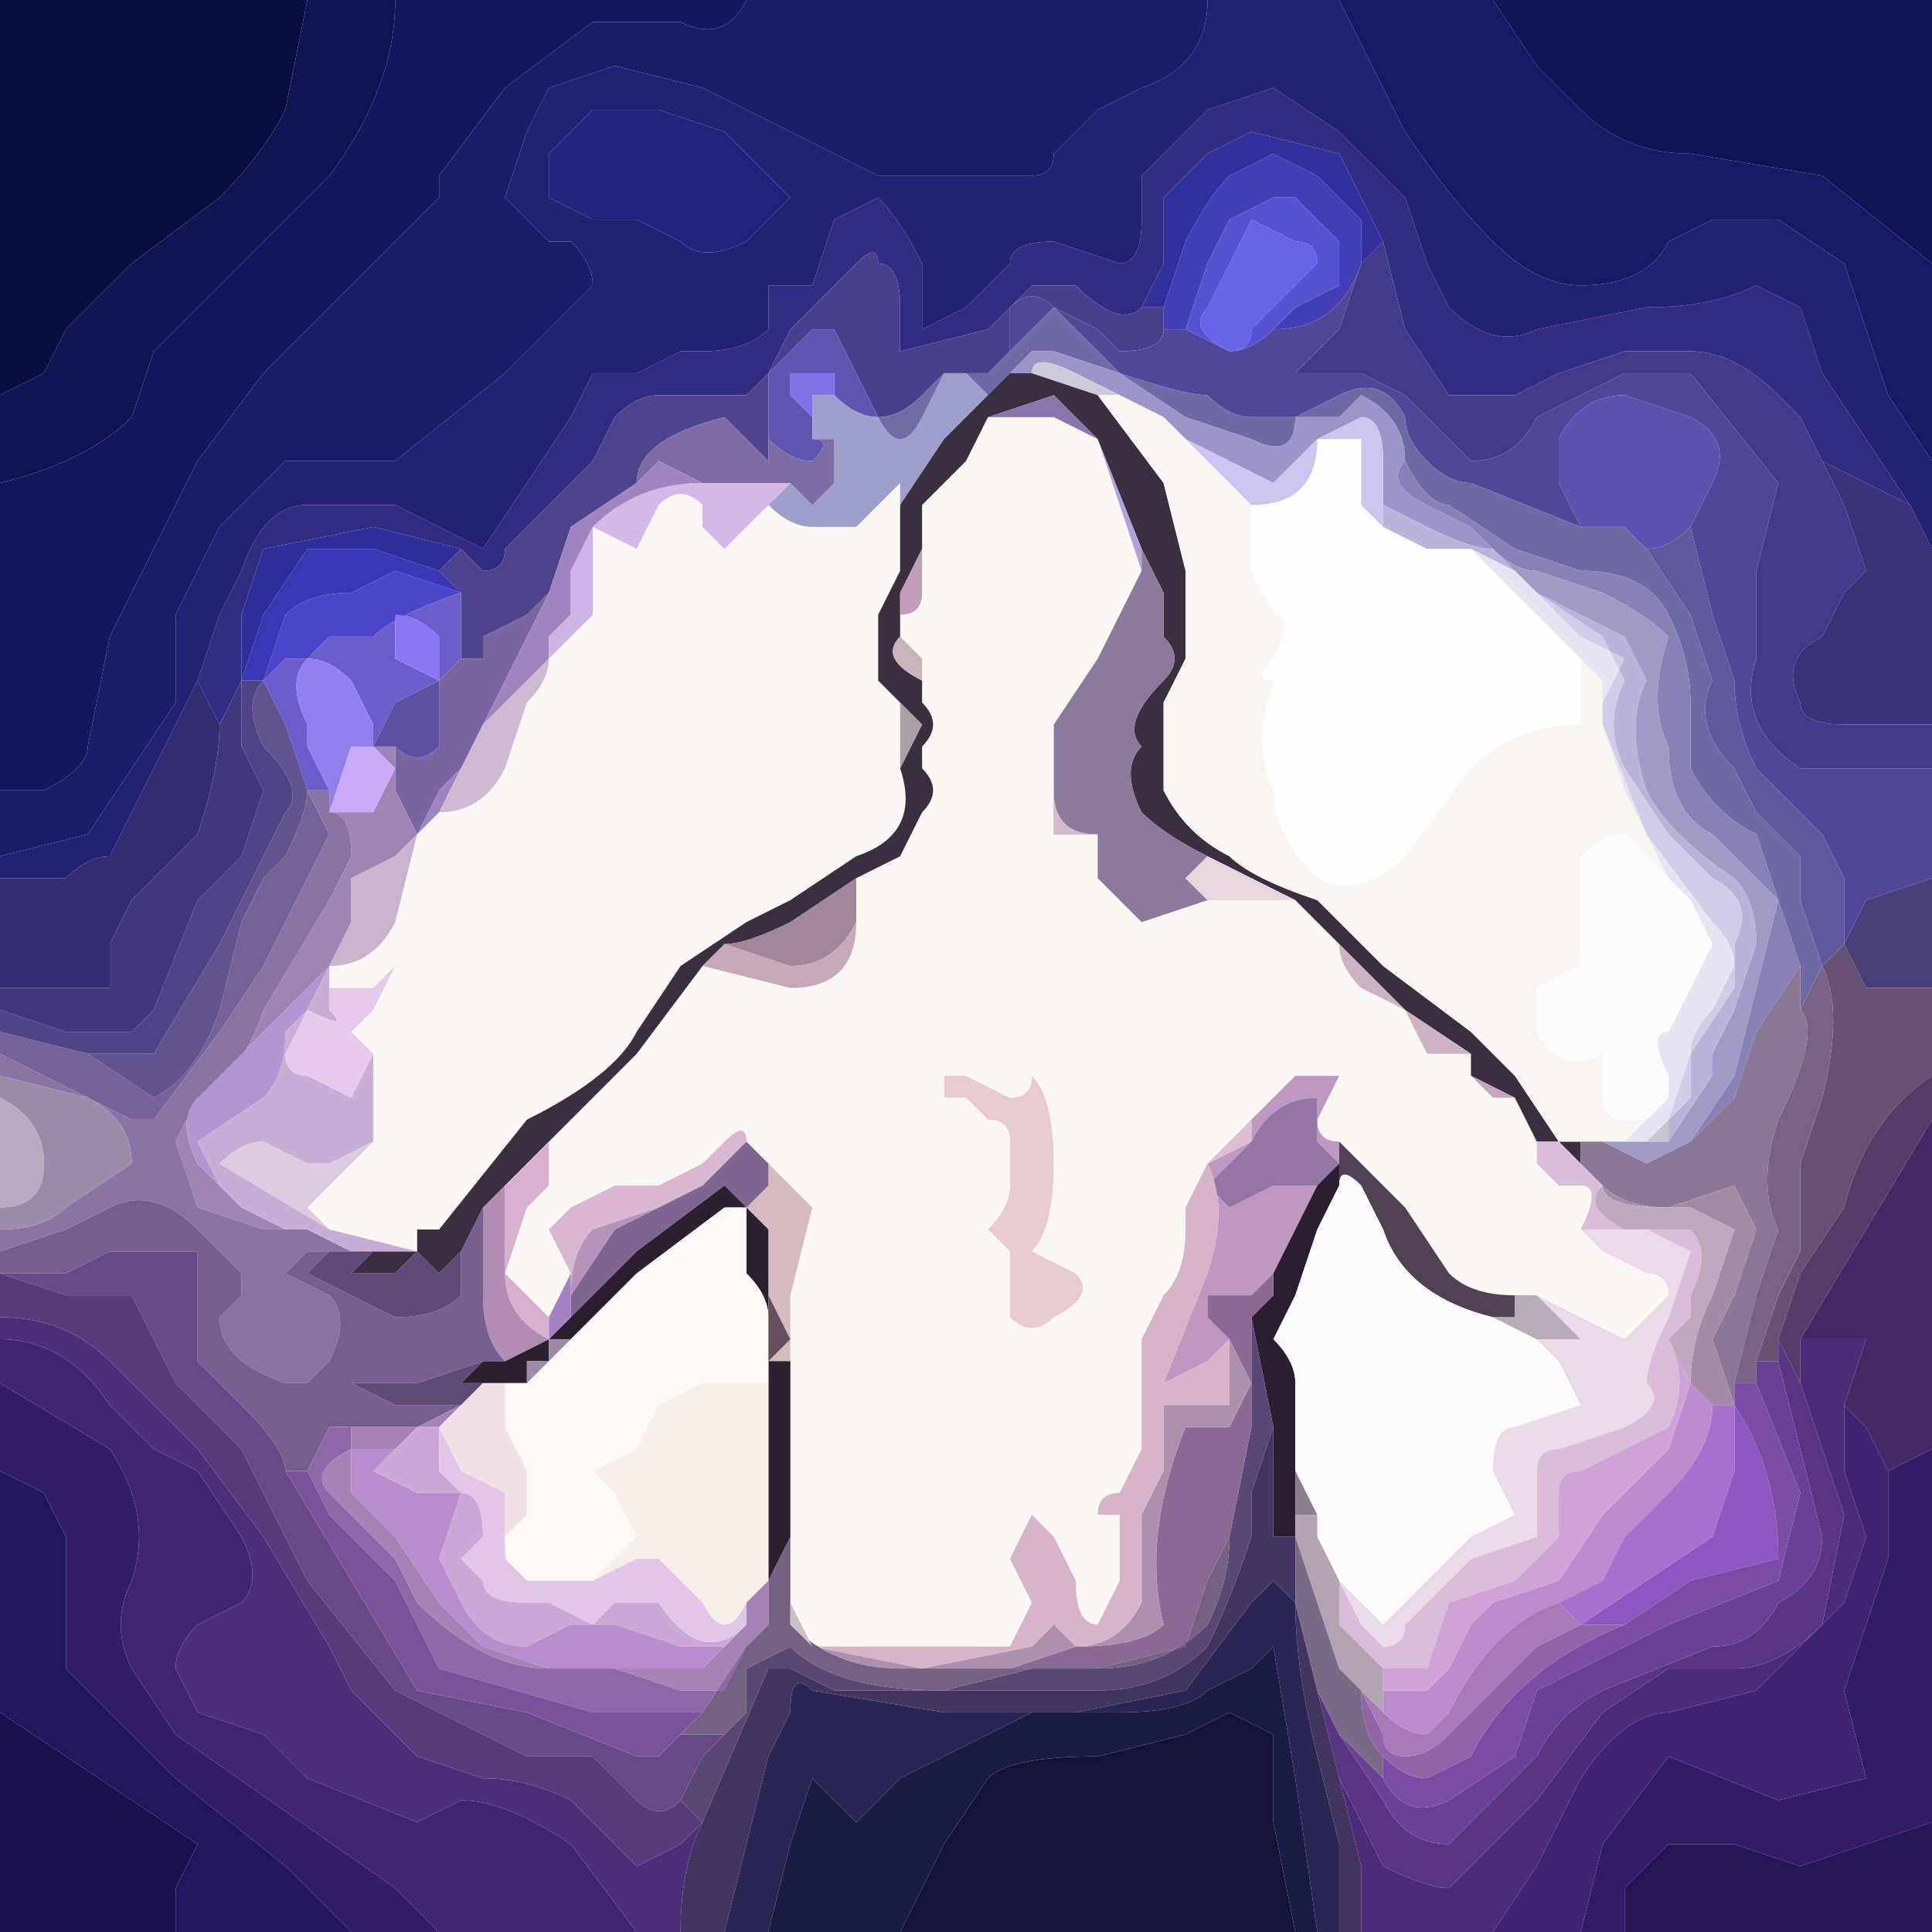 <?xml version="1.0" encoding="UTF-8" standalone="no"?>
<svg xmlns:xlink="http://www.w3.org/1999/xlink" height="4.4px" width="4.4px" xmlns="http://www.w3.org/2000/svg">
  <g transform="matrix(1.0, 0.0, 0.0, 1.0, 2.2, 2.2)">
    <path d="M-1.25 -0.3 L-1.2 -0.35 Q-1.1 -0.35 -1.05 -0.45 L-1.0 -0.6 Q-0.95 -0.65 -0.95 -0.7 -0.9 -0.75 -0.85 -0.8 L-0.85 -1.0 -0.75 -0.95 -0.7 -1.05 Q-0.65 -1.1 -0.6 -1.05 L-0.6 -1.0 -0.55 -0.95 -0.5 -1.0 -0.45 -1.05 Q-0.4 -1.0 -0.35 -1.0 L-0.25 -1.0 -0.15 -1.1 -0.15 -1.05 -0.15 -0.9 -0.2 -0.8 -0.2 -0.7 -0.2 -0.65 -0.15 -0.6 -0.15 -0.45 Q-0.1 -0.3 -0.25 -0.25 L-0.4 -0.15 -0.5 -0.1 -0.65 0.0 -0.75 0.15 Q-0.8 0.25 -1.0 0.35 L-1.2 0.6 -1.2 0.6 -1.25 0.6 -1.25 0.65 -1.45 0.6 -1.5 0.55 -1.45 0.5 -1.4 0.45 -1.35 0.4 -1.35 0.2 -1.35 0.2 -1.4 0.15 -1.35 0.1 -1.3 0.0 -1.35 0.05 -1.4 0.05 -1.45 0.05 -1.45 0.0 Q-1.35 0.0 -1.3 -0.1 L-1.25 -0.3 M-0.95 -0.7 L-0.95 -0.7" fill="#fbf7f4" fill-rule="evenodd" stroke="none"/>
    <path d="M1.4 -0.7 L1.4 -0.55 Q1.25 -0.55 1.15 -0.45 L1.0 -0.25 Q0.9 -0.15 0.8 -0.2 0.7 -0.3 0.7 -0.4 0.65 -0.5 0.7 -0.65 0.65 -0.65 0.7 -0.7 0.75 -0.8 0.7 -0.8 L0.65 -0.9 0.65 -1.05 Q0.8 -1.05 0.8 -1.2 L0.9 -1.2 0.9 -1.05 0.95 -1.0 1.05 -0.95 Q1.1 -0.95 1.15 -0.95 L1.4 -0.7" fill="#fefefe" fill-rule="evenodd" stroke="none"/>
    <path d="M2.1 1.15 L2.2 1.1 2.2 1.95 2.05 2.0 1.9 2.05 1.75 2.0 1.6 2.0 1.5 2.1 1.5 2.2 1.4 2.2 1.45 2.0 1.6 1.8 1.85 1.9 2.05 1.85 2.0 1.65 2.05 1.5 2.1 1.35 2.1 1.15" fill="#311c67" fill-rule="evenodd" stroke="none"/>
    <path d="M2.2 1.95 L2.2 2.2 1.5 2.2 1.5 2.1 1.6 2.0 1.75 2.0 1.9 2.05 2.05 2.0 2.2 1.95" fill="#261658" fill-rule="evenodd" stroke="none"/>
    <path d="M0.15 0.25 Q0.2 0.3 0.2 0.45 0.2 0.6 0.15 0.65 L0.25 0.7 Q0.3 0.75 0.2 0.8 0.15 0.85 0.1 0.8 L0.1 0.65 Q0.05 0.6 0.05 0.6 0.1 0.55 0.1 0.5 L0.1 0.4 Q0.1 0.35 0.05 0.35 L0.0 0.3 -0.05 0.3 -0.05 0.25 0.0 0.25 0.1 0.3 Q0.15 0.3 0.15 0.25" fill="#e8cbd1" fill-rule="evenodd" stroke="none"/>
    <path d="M0.05 -1.25 L0.2 -1.25 0.3 -1.2 0.35 -1.05 0.4 -0.9 0.3 -0.7 0.2 -0.55 0.2 -0.55 0.2 -0.4 Q0.2 -0.3 0.3 -0.3 L0.3 -0.2 0.35 -0.15 0.4 -0.1 0.55 -0.15 0.75 -0.15 0.8 -0.1 0.85 -0.05 Q0.85 0.0 0.9 0.05 L1.0 0.1 1.05 0.2 1.15 0.2 1.15 0.25 1.2 0.3 1.25 0.3 1.3 0.4 1.3 0.45 1.35 0.5 1.4 0.5 Q1.45 0.5 1.4 0.6 1.4 0.6 1.45 0.65 L1.55 0.7 Q1.6 0.7 1.6 0.75 L1.5 0.85 1.3 0.75 1.25 0.75 Q1.15 0.75 1.1 0.7 L1.0 0.55 0.95 0.5 0.85 0.4 Q0.8 0.4 0.8 0.35 L0.85 0.25 0.75 0.25 0.65 0.35 0.6 0.4 0.55 0.45 0.5 0.55 0.5 0.6 Q0.5 0.7 0.45 0.75 L0.4 0.85 0.4 1.1 0.35 1.2 Q0.3 1.2 0.3 1.25 L0.35 1.25 0.35 1.4 0.3 1.5 Q0.25 1.5 0.25 1.4 L0.2 1.3 0.15 1.25 0.1 1.35 0.15 1.45 0.1 1.55 -0.05 1.55 -0.2 1.55 -0.35 1.55 -0.4 1.45 -0.4 1.35 -0.4 1.2 -0.4 1.05 -0.4 0.9 Q-0.4 0.85 -0.4 0.75 L-0.35 0.55 -0.4 0.5 -0.45 0.45 -0.5 0.4 Q-0.5 0.35 -0.55 0.4 L-0.6 0.45 -0.7 0.5 -0.8 0.5 -0.9 0.55 -0.95 0.6 -0.9 0.7 -0.95 0.8 -1.05 0.7 -1.0 0.55 -0.95 0.5 -0.95 0.4 -0.75 0.2 -0.6 0.0 -0.4 0.05 Q-0.25 0.05 -0.25 -0.1 L-0.25 -0.2 -0.15 -0.25 -0.1 -0.35 Q-0.05 -0.4 -0.1 -0.45 L-0.1 -0.5 Q-0.05 -0.55 -0.1 -0.6 L-0.1 -0.65 -0.1 -0.7 -0.15 -0.75 -0.15 -0.8 Q-0.1 -0.8 -0.1 -0.85 L-0.1 -0.95 -0.1 -1.0 -0.1 -1.05 0.0 -1.15 0.05 -1.25 M0.15 0.25 Q0.15 0.3 0.1 0.3 L0.0 0.25 -0.05 0.25 -0.05 0.3 0.0 0.3 0.05 0.35 Q0.1 0.35 0.1 0.4 L0.1 0.5 Q0.1 0.55 0.05 0.6 0.05 0.6 0.1 0.65 L0.1 0.8 Q0.15 0.85 0.2 0.8 0.3 0.75 0.25 0.7 L0.15 0.65 Q0.2 0.6 0.2 0.45 0.2 0.3 0.15 0.25" fill="#fbf7f3" fill-rule="evenodd" stroke="none"/>
    <path d="M-2.2 0.95 L-1.95 1.1 Q-1.85 1.25 -1.9 1.4 -1.95 1.5 -1.9 1.6 L-1.8 1.75 -1.3 2.1 -1.2 2.2 -1.4 2.2 -1.5 2.1 -1.55 2.05 -1.8 1.85 -2.05 1.6 -2.05 1.35 -2.05 1.3 -2.1 1.2 -2.2 1.15 -2.2 0.95" fill="#311e66" fill-rule="evenodd" stroke="none"/>
    <path d="M-2.2 1.7 L-1.75 2.0 -1.8 2.1 -1.8 2.2 -2.2 2.2 -2.2 1.7" fill="#1b114e" fill-rule="evenodd" stroke="none"/>
    <path d="M-1.5 -2.2 L-1.55 -1.95 Q-1.6 -1.85 -1.7 -1.75 L-1.9 -1.6 -2.05 -1.45 -2.1 -1.35 -2.2 -1.3 -2.2 -2.2 -1.5 -2.2" fill="#090c41" fill-rule="evenodd" stroke="none"/>
    <path d="M-2.2 -1.3 L-2.1 -1.35 -2.05 -1.45 -1.9 -1.6 -1.7 -1.75 Q-1.6 -1.85 -1.55 -1.95 L-1.5 -2.2 -1.3 -2.2 Q-1.3 -2.0 -1.45 -1.8 L-1.75 -1.5 -1.85 -1.4 -1.9 -1.25 Q-2.0 -1.15 -2.2 -1.1 L-2.2 -1.3" fill="#101251" fill-rule="evenodd" stroke="none"/>
    <path d="M-2.2 -1.1 Q-2.0 -1.15 -1.9 -1.25 L-1.85 -1.4 -1.75 -1.5 -1.45 -1.8 Q-1.3 -2.0 -1.3 -2.2 L-0.5 -2.2 Q-0.55 -2.1 -0.65 -2.15 L-0.75 -2.15 -0.85 -2.15 -1.05 -2.0 -1.2 -1.8 -1.2 -1.75 -1.25 -1.7 -1.45 -1.5 -1.6 -1.35 -1.75 -1.15 -1.85 -0.95 -1.95 -0.75 -2.0 -0.5 Q-2.0 -0.45 -2.1 -0.4 L-2.2 -0.4 -2.2 -1.1" fill="#17175f" fill-rule="evenodd" stroke="none"/>
    <path d="M0.55 -2.2 Q0.55 -2.05 0.4 -2.0 L0.3 -1.95 0.2 -1.85 Q0.2 -1.8 0.15 -1.8 L0.05 -1.8 -0.2 -1.8 -0.6 -2.0 -0.8 -2.05 -0.95 -2.0 -1.0 -1.9 -1.05 -1.75 -0.95 -1.65 -0.9 -1.65 Q-0.85 -1.6 -0.85 -1.55 L-1.05 -1.35 -1.3 -1.15 -1.45 -1.15 -1.55 -1.15 -1.7 -1.0 -1.8 -0.8 -1.8 -0.6 -1.9 -0.45 -2.0 -0.3 -2.2 -0.25 -2.2 -0.4 -2.1 -0.4 Q-2.0 -0.45 -2.0 -0.5 L-1.95 -0.75 -1.85 -0.95 -1.75 -1.15 -1.6 -1.35 -1.45 -1.5 -1.25 -1.7 -1.2 -1.75 -1.2 -1.8 -1.05 -2.0 -0.85 -2.15 -0.75 -2.15 -0.65 -2.15 Q-0.55 -2.1 -0.5 -2.2 L0.55 -2.2" fill="#1d1c69" fill-rule="evenodd" stroke="none"/>
    <path d="M1.2 -2.2 L1.3 -2.05 1.4 -1.95 Q1.5 -1.85 1.65 -1.85 L1.95 -1.8 2.2 -1.6 2.2 -1.15 2.1 -1.3 2.05 -1.45 2.0 -1.6 1.85 -1.7 1.7 -1.7 1.6 -1.65 Q1.55 -1.55 1.4 -1.55 1.3 -1.55 1.2 -1.65 1.1 -1.75 1.0 -1.9 L0.85 -2.2 1.2 -2.2" fill="#191965" fill-rule="evenodd" stroke="none"/>
    <path d="M2.2 -1.6 L1.95 -1.8 1.65 -1.85 Q1.5 -1.85 1.4 -1.95 L1.3 -2.05 1.2 -2.2 2.2 -2.2 2.2 -1.6" fill="#131458" fill-rule="evenodd" stroke="none"/>
    <path d="M-1.75 -0.65 L-1.7 -0.8 -1.65 -0.9 Q-1.6 -1.05 -1.5 -1.05 L-1.3 -1.05 -1.1 -0.95 -1.0 -1.1 -0.9 -1.25 -0.85 -1.35 -0.75 -1.35 -0.65 -1.4 -0.6 -1.4 Q-0.5 -1.4 -0.45 -1.45 L-0.45 -1.55 -0.35 -1.55 -0.3 -1.7 -0.2 -1.75 Q-0.15 -1.7 -0.1 -1.6 L-0.1 -1.45 0.0 -1.5 0.1 -1.6 Q0.1 -1.65 0.2 -1.65 L0.35 -1.6 Q0.4 -1.6 0.4 -1.7 L0.4 -1.8 0.55 -1.95 0.7 -2.0 0.85 -1.9 1.0 -1.75 1.05 -1.6 1.1 -1.5 Q1.2 -1.4 1.3 -1.45 L1.55 -1.5 Q1.7 -1.5 1.8 -1.55 L1.9 -1.5 1.95 -1.35 2.05 -1.2 2.15 -1.05 1.95 -1.15 1.9 -1.25 1.85 -1.3 Q1.75 -1.4 1.65 -1.4 L1.5 -1.4 1.35 -1.35 1.25 -1.3 1.1 -1.3 1.0 -1.45 0.95 -1.65 0.85 -1.85 0.65 -1.9 0.55 -1.85 0.45 -1.75 0.45 -1.6 0.4 -1.5 Q0.35 -1.45 0.25 -1.55 L0.15 -1.55 0.05 -1.45 -0.15 -1.4 -0.15 -1.5 Q-0.15 -1.6 -0.2 -1.6 -0.2 -1.65 -0.25 -1.6 L-0.3 -1.55 Q-0.35 -1.5 -0.4 -1.45 L-0.45 -1.35 -0.5 -1.3 -0.55 -1.3 -0.65 -1.3 -0.7 -1.3 Q-0.75 -1.3 -0.8 -1.25 L-0.85 -1.15 -0.95 -1.05 -1.05 -0.95 Q-1.05 -0.9 -1.1 -0.9 L-1.15 -0.95 -1.35 -1.0 -1.6 -0.95 -1.65 -0.8 -1.65 -0.65 -1.7 -0.55 -1.75 -0.65 M-0.45 -1.35 L-0.45 -1.35" fill="#2f2c82" fill-rule="evenodd" stroke="none"/>
    <path d="M2.2 -0.45 L1.9 -0.45 Q1.75 -0.55 1.8 -0.7 L1.8 -0.9 1.85 -1.1 1.65 -1.35 1.5 -1.35 1.3 -1.25 Q1.25 -1.15 1.15 -1.15 L1.05 -1.25 1.0 -1.3 0.9 -1.35 0.75 -1.35 0.85 -1.45 0.9 -1.6 0.95 -1.65 1.0 -1.45 1.1 -1.3 1.25 -1.3 1.35 -1.35 1.5 -1.4 1.65 -1.4 Q1.75 -1.4 1.85 -1.3 L1.9 -1.25 1.95 -1.15 2.0 -1.05 2.05 -0.9 2.0 -0.85 1.95 -0.75 Q1.85 -0.7 1.9 -0.6 1.9 -0.55 2.0 -0.55 L2.2 -0.55 2.2 -0.45 M0.9 -1.6 L0.9 -1.6" fill="#423b8b" fill-rule="evenodd" stroke="none"/>
    <path d="M0.9 -1.6 Q0.85 -1.45 0.7 -1.45 L0.75 -1.5 0.85 -1.55 0.85 -1.65 0.75 -1.75 0.7 -1.75 0.6 -1.7 0.55 -1.6 0.5 -1.45 0.45 -1.45 0.45 -1.5 0.5 -1.65 Q0.55 -1.75 0.6 -1.8 L0.7 -1.85 0.8 -1.8 0.9 -1.7 0.9 -1.6 0.9 -1.6" fill="#433fb7" fill-rule="evenodd" stroke="none"/>
    <path d="M0.95 -1.65 L0.9 -1.6 0.9 -1.7 0.8 -1.8 0.7 -1.85 0.6 -1.8 Q0.55 -1.75 0.5 -1.65 L0.45 -1.5 0.4 -1.5 0.45 -1.6 0.45 -1.75 0.55 -1.85 0.65 -1.9 0.85 -1.85 0.95 -1.65" fill="#312f9c" fill-rule="evenodd" stroke="none"/>
    <path d="M0.45 -1.45 Q0.45 -1.4 0.35 -1.4 L0.3 -1.45 0.2 -1.5 Q0.15 -1.55 0.1 -1.5 L0.1 -1.4 0.05 -1.35 -0.05 -1.35 -0.1 -1.3 Q-0.15 -1.25 -0.2 -1.25 L-0.25 -1.35 -0.3 -1.45 -0.35 -1.45 -0.4 -1.4 -0.45 -1.35 -0.4 -1.45 Q-0.35 -1.5 -0.3 -1.55 L-0.25 -1.6 Q-0.2 -1.65 -0.2 -1.6 -0.15 -1.6 -0.15 -1.5 L-0.15 -1.4 0.05 -1.45 0.15 -1.55 0.25 -1.55 Q0.35 -1.45 0.4 -1.5 L0.45 -1.5 0.45 -1.45 M-0.2 -1.25 L-0.2 -1.25" fill="#48408d" fill-rule="evenodd" stroke="none"/>
    <path d="M0.8 -1.6 L0.7 -1.5 0.65 -1.45 Q0.65 -1.4 0.6 -1.4 0.5 -1.45 0.55 -1.5 L0.6 -1.6 0.65 -1.7 0.75 -1.65 Q0.8 -1.65 0.8 -1.6" fill="#6963ea" fill-rule="evenodd" stroke="none"/>
    <path d="M-0.7 -1.95 L-0.55 -1.9 -0.5 -1.85 -0.4 -1.75 -0.5 -1.65 Q-0.6 -1.6 -0.65 -1.65 L-0.75 -1.7 -0.85 -1.7 -0.95 -1.75 -0.95 -1.85 -0.9 -1.9 -0.85 -1.95 -0.7 -1.95" fill="#23227f" fill-rule="evenodd" stroke="none"/>
    <path d="M0.9 -1.6 L0.85 -1.45 0.75 -1.35 0.9 -1.35 1.0 -1.3 1.05 -1.25 1.15 -1.15 Q1.25 -1.15 1.3 -1.25 L1.5 -1.35 1.65 -1.35 1.85 -1.1 1.8 -0.9 1.8 -0.7 Q1.75 -0.55 1.9 -0.45 L2.2 -0.45 2.2 -0.2 2.05 -0.15 2.0 -0.05 2.0 -0.2 1.95 -0.3 1.8 -0.45 Q1.75 -0.55 1.75 -0.65 L1.7 -0.8 1.65 -1.0 1.7 -1.1 Q1.75 -1.2 1.65 -1.25 L1.5 -1.3 Q1.4 -1.3 1.35 -1.2 L1.35 -1.1 1.4 -1.0 1.15 -1.1 Q1.1 -1.1 1.05 -1.15 1.0 -1.2 1.0 -1.25 0.95 -1.35 0.85 -1.3 L0.75 -1.25 0.65 -1.25 Q0.6 -1.25 0.55 -1.3 0.5 -1.3 0.35 -1.35 L0.2 -1.5 0.15 -1.45 0.1 -1.4 0.1 -1.5 Q0.15 -1.55 0.2 -1.5 L0.3 -1.45 0.35 -1.4 Q0.45 -1.4 0.45 -1.45 L0.5 -1.45 0.6 -1.4 Q0.65 -1.4 0.7 -1.45 0.85 -1.45 0.9 -1.6 M2.0 -0.05 L2.0 -0.05" fill="#504798" fill-rule="evenodd" stroke="none"/>
    <path d="M0.1 -1.4 L0.15 -1.45 0.2 -1.5 0.35 -1.35 Q0.5 -1.3 0.55 -1.3 0.6 -1.25 0.65 -1.25 L0.75 -1.25 0.85 -1.3 Q0.95 -1.35 1.0 -1.25 1.0 -1.2 1.05 -1.15 1.1 -1.1 1.15 -1.1 L1.4 -1.0 1.5 -1.0 1.55 -0.95 1.65 -0.8 1.7 -0.65 Q1.65 -0.55 1.75 -0.45 L1.8 -0.35 1.9 -0.25 1.9 -0.15 1.95 0.0 1.9 0.1 1.9 0.0 1.85 -0.15 1.8 -0.3 Q1.7 -0.35 1.65 -0.45 L1.65 -0.6 Q1.65 -0.7 1.6 -0.8 1.55 -0.9 1.4 -0.9 L1.25 -0.95 1.1 -1.05 Q1.05 -1.05 1.0 -1.15 1.0 -1.25 0.9 -1.3 L0.85 -1.25 0.75 -1.25 Q0.75 -1.15 0.65 -1.2 L0.5 -1.25 0.35 -1.35 0.2 -1.4 0.15 -1.4 0.1 -1.35 0.05 -1.3 0.0 -1.35 -0.05 -1.35 0.05 -1.35 0.1 -1.4" fill="#6f69a6" fill-rule="evenodd" stroke="none"/>
    <path d="M0.1 -1.35 L0.15 -1.4 0.2 -1.4 0.35 -1.35 0.5 -1.25 0.65 -1.2 Q0.75 -1.15 0.75 -1.25 L0.85 -1.25 0.9 -1.3 Q1.0 -1.25 1.0 -1.15 0.95 -1.1 1.05 -1.05 L1.15 -1.0 1.2 -0.95 Q1.15 -0.95 1.05 -1.0 L0.95 -1.05 0.95 -1.15 Q0.95 -1.25 0.9 -1.25 L0.8 -1.2 0.7 -1.1 Q0.7 -1.1 0.6 -1.15 L0.5 -1.2 0.45 -1.25 0.35 -1.3 0.25 -1.35 Q0.15 -1.4 0.15 -1.35 L0.1 -1.35" fill="#9b95c8" fill-rule="evenodd" stroke="none"/>
    <path d="M0.15 -1.35 Q0.15 -1.4 0.25 -1.35 L0.35 -1.3 0.3 -1.3 0.15 -1.35" fill="#cccbd8" fill-rule="evenodd" stroke="none"/>
    <path d="M-1.15 -0.95 L-1.1 -0.9 Q-1.05 -0.9 -1.05 -0.95 L-0.95 -1.05 -0.85 -1.15 -0.8 -1.25 Q-0.75 -1.3 -0.7 -1.3 L-0.65 -1.3 -0.55 -1.3 -0.5 -1.3 -0.45 -1.35 -0.45 -1.2 -0.45 -1.15 -0.5 -1.2 -0.55 -1.25 Q-0.75 -1.2 -0.75 -1.1 L-0.9 -1.0 -0.95 -0.85 -1.0 -0.8 -1.1 -0.75 -1.1 -0.7 -1.15 -0.7 -1.15 -0.85 -1.15 -0.85 -1.2 -0.9 -1.15 -0.95" fill="#4e448e" fill-rule="evenodd" stroke="none"/>
    <path d="M-0.45 -1.35 L-0.45 -1.35 -0.4 -1.4 -0.35 -1.45 -0.3 -1.45 -0.25 -1.35 -0.2 -1.25 Q-0.25 -1.25 -0.3 -1.3 L-0.3 -1.35 -0.4 -1.35 -0.4 -1.3 -0.35 -1.25 -0.35 -1.2 Q-0.3 -1.2 -0.35 -1.15 -0.4 -1.15 -0.45 -1.2 L-0.45 -1.35" fill="#5f54af" fill-rule="evenodd" stroke="none"/>
    <path d="M-0.05 -1.35 L0.0 -1.35 0.05 -1.3 -0.05 -1.2 -0.15 -1.05 -0.15 -1.1 -0.25 -1.0 -0.35 -1.0 Q-0.4 -1.0 -0.45 -1.05 L-0.4 -1.1 -0.35 -1.05 -0.3 -1.1 -0.3 -1.2 -0.35 -1.2 -0.35 -1.25 -0.35 -1.3 -0.3 -1.3 Q-0.25 -1.25 -0.2 -1.25 L-0.2 -1.25 Q-0.15 -1.15 -0.1 -1.25 L-0.05 -1.35" fill="#9e9fca" fill-rule="evenodd" stroke="none"/>
    <path d="M-0.2 -1.25 Q-0.15 -1.25 -0.1 -1.3 L-0.05 -1.35 -0.1 -1.25 Q-0.15 -1.15 -0.2 -1.25" fill="#716ca5" fill-rule="evenodd" stroke="none"/>
    <path d="M-0.35 -1.25 L-0.4 -1.3 -0.4 -1.35 -0.3 -1.35 -0.3 -1.3 -0.35 -1.3 -0.35 -1.25" fill="#8171e7" fill-rule="evenodd" stroke="none"/>
    <path d="M0.05 -1.3 L0.1 -1.35 0.15 -1.35 0.3 -1.3 0.45 -1.1 0.5 -0.9 0.5 -0.85 0.5 -0.7 0.45 -0.6 0.45 -0.4 Q0.5 -0.3 0.6 -0.25 0.65 -0.2 0.8 -0.15 L0.95 0.0 1.15 0.15 1.25 0.25 1.35 0.4 1.4 0.4 1.4 0.45 1.35 0.4 1.3 0.4 1.25 0.3 1.15 0.25 1.15 0.2 1.0 0.1 0.85 -0.05 0.8 -0.1 0.75 -0.15 0.55 -0.25 Q0.45 -0.3 0.4 -0.35 0.35 -0.45 0.4 -0.5 0.35 -0.55 0.45 -0.65 0.5 -0.7 0.45 -0.75 L0.45 -0.85 0.4 -0.95 0.3 -1.2 0.2 -1.3 0.05 -1.25 0.0 -1.15 -0.1 -1.05 -0.1 -1.0 -0.1 -0.95 -0.1 -0.95 -0.15 -0.85 -0.15 -0.8 -0.15 -0.75 Q-0.2 -0.7 -0.1 -0.65 L-0.1 -0.6 Q-0.05 -0.55 -0.1 -0.5 L-0.1 -0.45 Q-0.05 -0.4 -0.1 -0.35 L-0.15 -0.25 -0.25 -0.2 -0.4 -0.1 Q-0.5 -0.05 -0.55 -0.05 L-0.6 0.0 -0.75 0.2 -0.95 0.4 -1.0 0.45 -1.05 0.5 -1.1 0.55 -1.15 0.65 -1.2 0.7 -1.25 0.65 -1.3 0.7 -1.4 0.7 -1.35 0.65 -1.35 0.65 -1.3 0.65 -1.25 0.65 -1.25 0.6 -1.2 0.6 -1.0 0.35 Q-0.8 0.25 -0.75 0.15 L-0.65 0.0 -0.5 -0.1 -0.4 -0.15 -0.25 -0.25 Q-0.1 -0.3 -0.15 -0.45 L-0.1 -0.55 -0.15 -0.6 -0.2 -0.65 -0.2 -0.7 Q-0.2 -0.75 -0.2 -0.8 L-0.15 -0.9 -0.15 -1.05 -0.05 -1.2 0.05 -1.3" fill="#392f3e" fill-rule="evenodd" stroke="none"/>
    <path d="M0.35 -1.3 L0.45 -1.25 0.5 -1.2 0.6 -1.1 0.65 -1.05 0.65 -0.9 0.7 -0.8 Q0.75 -0.8 0.7 -0.7 0.65 -0.65 0.7 -0.65 0.65 -0.5 0.7 -0.4 0.7 -0.3 0.8 -0.2 0.9 -0.15 1.0 -0.25 L1.15 -0.45 Q1.25 -0.55 1.4 -0.55 L1.4 -0.7 1.45 -0.65 1.45 -0.55 1.5 -0.4 1.6 -0.2 1.5 -0.3 Q1.45 -0.3 1.4 -0.25 L1.4 -0.15 1.4 0.0 1.3 0.05 Q1.3 0.1 1.3 0.15 1.35 0.25 1.45 0.2 L1.45 0.3 Q1.45 0.35 1.5 0.35 L1.55 0.35 1.6 0.3 1.55 0.35 1.5 0.4 1.45 0.4 1.35 0.4 1.25 0.25 1.15 0.15 0.95 0.0 0.8 -0.15 Q0.65 -0.2 0.6 -0.25 0.5 -0.3 0.45 -0.4 L0.45 -0.6 0.5 -0.7 0.5 -0.85 0.5 -0.9 0.45 -1.1 0.3 -1.3 0.35 -1.3" fill="#f9f5f1" fill-rule="evenodd" stroke="none"/>
    <path d="M1.4 -1.0 L1.35 -1.1 1.35 -1.2 Q1.4 -1.3 1.5 -1.3 L1.65 -1.25 Q1.75 -1.2 1.7 -1.1 L1.65 -1.0 Q1.6 -0.95 1.55 -0.95 L1.5 -1.0 1.4 -1.0" fill="#5c51b0" fill-rule="evenodd" stroke="none"/>
    <path d="M1.0 -1.15 Q1.05 -1.05 1.1 -1.05 L1.25 -0.95 1.4 -0.9 Q1.55 -0.9 1.6 -0.8 1.65 -0.7 1.65 -0.6 L1.65 -0.45 Q1.7 -0.35 1.8 -0.3 L1.85 -0.15 1.9 0.0 1.8 0.15 1.75 0.3 1.65 0.4 1.75 0.25 1.8 0.05 1.85 -0.15 1.7 -0.3 Q1.6 -0.35 1.6 -0.5 1.55 -0.6 1.6 -0.75 1.55 -0.8 1.45 -0.85 L1.3 -0.9 Q1.25 -0.9 1.2 -0.95 L1.15 -1.0 1.05 -1.05 Q0.95 -1.1 1.0 -1.15 M1.2 -0.95 L1.2 -0.95" fill="#8781b5" fill-rule="evenodd" stroke="none"/>
    <path d="M2.15 -1.05 L2.2 -0.95 2.2 -0.55 2.0 -0.55 Q1.9 -0.55 1.9 -0.6 1.85 -0.7 1.95 -0.75 L2.0 -0.85 2.05 -0.9 2.0 -1.05 1.95 -1.15 2.15 -1.05" fill="#393279" fill-rule="evenodd" stroke="none"/>
    <path d="M0.5 -1.2 L0.6 -1.15 Q0.7 -1.1 0.7 -1.1 L0.8 -1.2 0.9 -1.25 Q0.95 -1.25 0.95 -1.15 L0.95 -1.05 0.95 -1.0 0.9 -1.05 0.9 -1.2 0.8 -1.2 Q0.8 -1.05 0.65 -1.05 L0.6 -1.1 0.5 -1.2" fill="#cbc5f0" fill-rule="evenodd" stroke="none"/>
    <path d="M0.3 -1.2 L0.2 -1.25 0.05 -1.25 0.2 -1.3 0.3 -1.2 0.3 -1.2" fill="#8976ad" fill-rule="evenodd" stroke="none"/>
    <path d="M0.3 -1.2 L0.3 -1.2 0.4 -0.95 0.4 -0.9 0.35 -1.05 0.3 -1.2" fill="#b1a2d9" fill-rule="evenodd" stroke="none"/>
    <path d="M-0.45 -1.2 Q-0.4 -1.15 -0.35 -1.15 -0.3 -1.2 -0.35 -1.2 L-0.3 -1.2 -0.3 -1.1 -0.35 -1.05 -0.4 -1.1 -0.5 -1.1 -0.6 -1.1 -0.7 -1.15 -0.75 -1.1 Q-0.75 -1.2 -0.55 -1.25 L-0.5 -1.2 -0.45 -1.15 -0.45 -1.2" fill="#7d6ca5" fill-rule="evenodd" stroke="none"/>
    <path d="M-0.45 -1.05 L-0.5 -1.0 -0.55 -0.95 -0.6 -1.0 -0.6 -1.05 Q-0.65 -1.1 -0.7 -1.05 L-0.75 -0.95 -0.85 -1.0 Q-0.75 -1.1 -0.6 -1.1 L-0.5 -1.1 -0.4 -1.1 -0.45 -1.05" fill="#d4b8ea" fill-rule="evenodd" stroke="none"/>
    <path d="M-1.2 -0.35 L-1.25 -0.3 -1.25 -0.3 -1.2 -0.4 -1.15 -0.45 -1.05 -0.65 -0.95 -0.85 -0.9 -1.0 -0.75 -1.1 -0.7 -1.15 -0.6 -1.1 Q-0.75 -1.1 -0.85 -1.0 L-0.9 -0.9 -0.9 -0.8 -0.95 -0.75 -0.95 -0.7 -0.95 -0.7 -1.1 -0.55 -1.2 -0.35" fill="#9e85bf" fill-rule="evenodd" stroke="none"/>
    <path d="M0.95 -1.05 L1.05 -1.0 Q1.15 -0.95 1.2 -0.95 L1.3 -0.85 1.5 -0.75 1.55 -0.65 Q1.5 -0.55 1.55 -0.4 1.6 -0.3 1.75 -0.2 1.8 -0.15 1.8 -0.05 L1.75 0.1 1.7 0.2 1.7 0.25 1.6 0.4 1.6 0.35 1.65 0.3 1.65 0.2 1.75 0.05 1.75 -0.05 Q1.8 -0.15 1.7 -0.2 L1.6 -0.3 1.5 -0.45 Q1.45 -0.55 1.5 -0.65 L1.45 -0.75 1.3 -0.85 1.25 -0.9 1.15 -0.95 Q1.1 -0.95 1.05 -0.95 L0.95 -1.0 0.95 -1.05 M1.2 -0.95 L1.2 -0.95" fill="#b8b4da" fill-rule="evenodd" stroke="none"/>
    <path d="M1.6 0.4 L1.7 0.25 1.7 0.2 1.75 0.1 1.8 -0.05 Q1.8 -0.15 1.75 -0.2 1.6 -0.3 1.55 -0.4 1.5 -0.55 1.55 -0.65 L1.5 -0.75 1.3 -0.85 1.2 -0.95 Q1.25 -0.9 1.3 -0.9 L1.45 -0.85 Q1.55 -0.8 1.6 -0.75 1.55 -0.6 1.6 -0.5 1.6 -0.35 1.7 -0.3 L1.85 -0.15 1.8 0.05 1.75 0.25 1.65 0.4 1.55 0.45 1.45 0.4 1.6 0.4" fill="#9f9bc6" fill-rule="evenodd" stroke="none"/>
    <path d="M1.65 -1.0 L1.7 -0.8 1.75 -0.65 Q1.75 -0.55 1.8 -0.45 L1.95 -0.3 2.0 -0.2 2.0 -0.05 1.95 0.0 1.9 -0.15 1.9 -0.25 1.8 -0.35 1.75 -0.45 Q1.65 -0.55 1.7 -0.65 L1.65 -0.8 1.55 -0.95 Q1.6 -0.95 1.65 -1.0 M1.95 0.0 L1.95 0.0" fill="#5f589c" fill-rule="evenodd" stroke="none"/>
    <path d="M0.5 -0.9 L0.5 -0.85 0.5 -0.9" fill="#847490" fill-rule="evenodd" stroke="none"/>
    <path d="M0.55 -0.15 L0.4 -0.1 0.3 -0.2 0.3 -0.3 0.2 -0.3 0.2 -0.55 0.2 -0.55 0.3 -0.7 0.4 -0.9 0.4 -0.95 0.45 -0.85 0.45 -0.75 Q0.5 -0.7 0.45 -0.65 0.35 -0.55 0.4 -0.5 0.35 -0.45 0.4 -0.35 0.45 -0.3 0.55 -0.25 L0.5 -0.2 0.55 -0.15" fill="#8b7a9b" fill-rule="evenodd" stroke="none"/>
    <path d="M1.5 0.4 L1.55 0.35 1.6 0.3 1.6 0.25 Q1.55 0.15 1.6 0.15 L1.65 0.05 1.7 -0.05 1.65 -0.15 1.6 -0.2 1.5 -0.4 1.45 -0.55 1.45 -0.65 1.4 -0.7 1.15 -0.95 1.25 -0.9 1.3 -0.85 1.4 -0.75 1.5 -0.7 1.45 -0.6 1.45 -0.55 1.55 -0.3 1.7 -0.1 Q1.75 -0.05 1.75 0.0 L1.7 0.1 Q1.65 0.15 1.65 0.2 L1.6 0.35 1.55 0.4 1.5 0.4" fill="#e7e5f4" fill-rule="evenodd" stroke="none"/>
    <path d="M-0.85 -1.0 L-0.85 -0.8 Q-0.9 -0.75 -0.95 -0.7 L-0.95 -0.75 -0.9 -0.8 -0.9 -0.9 -0.85 -1.0" fill="#cfb3e6" fill-rule="evenodd" stroke="none"/>
    <path d="M-0.1 -0.95 L-0.1 -0.85 Q-0.1 -0.8 -0.15 -0.8 L-0.15 -0.85 -0.1 -0.95 -0.1 -0.95" fill="#bf9eb6" fill-rule="evenodd" stroke="none"/>
    <path d="M-0.1 -1.05 L-0.1 -1.0 -0.1 -1.05" fill="#8d7a8e" fill-rule="evenodd" stroke="none"/>
    <path d="M-1.15 -0.85 L-1.3 -0.9 -1.4 -0.85 Q-1.5 -0.85 -1.55 -0.8 L-1.6 -0.65 -1.65 -0.65 -1.6 -0.8 -1.5 -0.95 -1.35 -0.95 -1.2 -0.9 -1.15 -0.85 M-1.6 -0.65 L-1.6 -0.65" fill="#3937b4" fill-rule="evenodd" stroke="none"/>
    <path d="M-1.65 -0.65 L-1.65 -0.8 -1.6 -0.95 -1.35 -1.0 -1.15 -0.95 -1.2 -0.9 -1.35 -0.95 -1.5 -0.95 -1.6 -0.8 -1.65 -0.65 -1.65 -0.65 -1.65 -0.65" fill="#2f2d99" fill-rule="evenodd" stroke="none"/>
    <path d="M-1.6 -0.65 L-1.55 -0.8 Q-1.5 -0.85 -1.4 -0.85 L-1.3 -0.9 -1.15 -0.85 Q-1.3 -0.8 -1.35 -0.75 L-1.45 -0.75 -1.5 -0.7 -1.55 -0.7 -1.6 -0.65 -1.6 -0.65 M-1.15 -0.85 L-1.15 -0.85" fill="#4a45cb" fill-rule="evenodd" stroke="none"/>
    <path d="M-1.6 -0.65 L-1.55 -0.7 -1.5 -0.7 -1.45 -0.75 -1.35 -0.75 Q-1.3 -0.8 -1.15 -0.85 L-1.15 -0.7 -1.2 -0.65 -1.3 -0.6 -1.35 -0.5 -1.35 -0.55 -1.4 -0.65 Q-1.45 -0.7 -1.5 -0.7 -1.55 -0.65 -1.5 -0.55 L-1.5 -0.5 -1.45 -0.4 -1.5 -0.4 -1.5 -0.4 -1.55 -0.55 -1.6 -0.65 M-1.2 -0.65 L-1.2 -0.75 Q-1.25 -0.8 -1.3 -0.8 L-1.3 -0.7 -1.2 -0.65" fill="#6b5eca" fill-rule="evenodd" stroke="none"/>
    <path d="M-1.2 -0.65 L-1.15 -0.7 -1.1 -0.7 -1.1 -0.75 -1.0 -0.8 -0.95 -0.85 -1.05 -0.65 -1.15 -0.45 -1.2 -0.4 -1.25 -0.3 -1.3 -0.4 -1.3 -0.5 Q-1.25 -0.45 -1.2 -0.5 L-1.2 -0.6 -1.2 -0.65" fill="#7965a1" fill-rule="evenodd" stroke="none"/>
    <path d="M1.3 -0.85 L1.45 -0.75 1.5 -0.65 Q1.45 -0.55 1.5 -0.45 L1.6 -0.3 1.7 -0.2 Q1.8 -0.15 1.75 -0.05 L1.75 0.05 1.65 0.2 1.65 0.3 1.6 0.35 1.65 0.2 Q1.65 0.15 1.7 0.1 L1.75 0.0 Q1.75 -0.05 1.7 -0.1 L1.55 -0.3 1.45 -0.55 1.45 -0.6 1.5 -0.7 1.4 -0.75 1.3 -0.85" fill="#cfcde7" fill-rule="evenodd" stroke="none"/>
    <path d="M0.3 -0.2 L0.3 -0.3 Q0.2 -0.3 0.2 -0.4 L0.2 -0.55 0.2 -0.3 0.3 -0.3 0.3 -0.2" fill="#d3bbcc" fill-rule="evenodd" stroke="none"/>
    <path d="M-0.2 -0.7 L-0.2 -0.8 Q-0.2 -0.75 -0.2 -0.7" fill="#b2a6af" fill-rule="evenodd" stroke="none"/>
    <path d="M-1.2 -0.65 L-1.3 -0.7 -1.3 -0.8 Q-1.25 -0.8 -1.2 -0.75 L-1.2 -0.65 -1.2 -0.6 -1.2 -0.65" fill="#8a78f3" fill-rule="evenodd" stroke="none"/>
    <path d="M-1.35 -0.5 L-1.3 -0.6 -1.2 -0.65 -1.2 -0.6 -1.2 -0.5 Q-1.25 -0.45 -1.3 -0.5 L-1.35 -0.5" fill="#5c50a2" fill-rule="evenodd" stroke="none"/>
    <path d="M-2.2 0.15 L-2.0 0.2 -1.85 0.3 Q-1.75 0.25 -1.7 0.1 L-1.65 -0.1 -1.6 -0.2 -1.55 -0.25 Q-1.5 -0.35 -1.5 -0.4 L-1.45 -0.3 -1.5 -0.2 -1.55 -0.1 -1.6 0.0 -1.7 0.15 -1.85 0.35 -1.9 0.35 -2.2 0.2 -2.2 0.15 M-1.5 -0.4 L-1.5 -0.4" fill="#756398" fill-rule="evenodd" stroke="none"/>
    <path d="M-1.6 -0.65 L-1.6 -0.65 -1.6 -0.65 -1.55 -0.55 -1.5 -0.4 Q-1.5 -0.35 -1.55 -0.25 L-1.6 -0.2 -1.65 -0.1 -1.7 0.1 Q-1.75 0.25 -1.85 0.3 L-2.0 0.2 -2.2 0.15 -2.2 0.15 -2.0 0.2 -1.85 0.2 -1.7 -0.05 -1.55 -0.35 Q-1.5 -0.4 -1.6 -0.5 -1.65 -0.6 -1.6 -0.65" fill="#615390" fill-rule="evenodd" stroke="none"/>
    <path d="M-1.45 -0.4 L-1.5 -0.5 -1.5 -0.55 Q-1.55 -0.65 -1.5 -0.7 -1.45 -0.7 -1.4 -0.65 L-1.35 -0.55 -1.35 -0.5 -1.3 -0.45 -1.35 -0.5 -1.4 -0.5 -1.45 -0.35 -1.45 -0.4" fill="#937fed" fill-rule="evenodd" stroke="none"/>
    <path d="M-1.5 0.6 L-1.6 0.6 -1.75 0.55 -1.8 0.4 -1.75 0.3 Q-1.65 0.25 -1.6 0.1 L-1.45 -0.15 -1.4 -0.25 Q-1.4 -0.35 -1.45 -0.35 L-1.35 -0.35 -1.3 -0.45 -1.35 -0.5 -1.3 -0.5 -1.3 -0.4 -1.25 -0.3 -1.3 -0.25 -1.4 -0.2 -1.4 -0.1 -1.45 0.0 -1.6 0.15 -1.75 0.3 Q-1.8 0.35 -1.75 0.45 L-1.65 0.55 -1.55 0.6 -1.5 0.6 M-1.45 0.0 L-1.45 0.0 -1.45 0.0" fill="#9e85b6" fill-rule="evenodd" stroke="none"/>
    <path d="M-1.3 -0.45 L-1.35 -0.35 -1.45 -0.35 -1.4 -0.5 -1.35 -0.5 -1.3 -0.45" fill="#caa9f8" fill-rule="evenodd" stroke="none"/>
    <path d="M-1.65 -0.65 L-1.6 -0.65 Q-1.65 -0.6 -1.6 -0.5 -1.5 -0.4 -1.55 -0.35 L-1.7 -0.05 -1.85 0.2 -2.0 0.2 -2.2 0.15 -2.2 0.1 -2.05 0.15 -1.9 0.15 -1.85 0.1 -1.85 0.1 -1.75 -0.15 -1.65 -0.25 -1.6 -0.4 -1.65 -0.5 -1.65 -0.65 -1.65 -0.65" fill="#4f4485" fill-rule="evenodd" stroke="none"/>
    <path d="M-0.95 -0.7 Q-0.95 -0.65 -1.0 -0.6 L-1.05 -0.45 Q-1.1 -0.35 -1.2 -0.35 L-1.1 -0.55 -0.95 -0.7" fill="#cfbad1" fill-rule="evenodd" stroke="none"/>
    <path d="M-1.7 -0.55 L-1.65 -0.65 -1.65 -0.65 -1.65 -0.5 -1.6 -0.4 -1.65 -0.25 -1.75 -0.15 -1.85 0.1 -1.85 0.1 -1.9 0.15 -2.05 0.15 -2.2 0.1 -2.2 0.05 -2.05 0.05 -1.95 0.05 -1.95 -0.05 -1.9 -0.15 -1.75 -0.3 Q-1.7 -0.45 -1.7 -0.55" fill="#41387a" fill-rule="evenodd" stroke="none"/>
    <path d="M-2.2 -0.2 L-2.05 -0.2 Q-2.0 -0.25 -1.95 -0.25 L-1.85 -0.45 -1.75 -0.65 -1.7 -0.55 Q-1.7 -0.45 -1.75 -0.3 L-1.9 -0.15 -1.95 -0.05 -1.95 0.05 -2.05 0.05 -2.2 0.05 -2.2 -0.2" fill="#322d71" fill-rule="evenodd" stroke="none"/>
    <path d="M-0.15 -0.45 L-0.15 -0.6 -0.1 -0.55 -0.15 -0.45" fill="#aba0a7" fill-rule="evenodd" stroke="none"/>
    <path d="M-0.15 -0.75 L-0.1 -0.7 -0.1 -0.65 Q-0.2 -0.7 -0.15 -0.75" fill="#c8b4ba" fill-rule="evenodd" stroke="none"/>
    <path d="M-2.2 0.2 L-1.9 0.35 -1.85 0.35 -1.7 0.15 -1.6 0.0 -1.55 -0.1 -1.5 -0.2 -1.45 -0.3 -1.5 -0.4 -1.45 -0.4 -1.45 -0.35 Q-1.4 -0.35 -1.4 -0.25 L-1.45 -0.15 -1.6 0.1 Q-1.65 0.25 -1.75 0.3 L-1.8 0.4 -1.75 0.55 -1.6 0.6 -1.5 0.6 -1.4 0.65 -1.5 0.65 -1.55 0.7 -1.45 0.75 Q-1.4 0.8 -1.45 0.9 L-1.5 0.95 -1.55 0.95 Q-1.7 0.9 -1.7 0.8 L-1.65 0.75 -1.65 0.7 -1.75 0.6 Q-1.85 0.5 -1.95 0.55 L-2.05 0.6 -2.2 0.65 -2.2 0.6 Q-2.1 0.6 -2.05 0.55 L-1.9 0.45 Q-1.9 0.35 -2.0 0.3 L-2.2 0.25 -2.2 0.2" fill="#8873a5" fill-rule="evenodd" stroke="none"/>
    <path d="M0.4 -0.1 L0.35 -0.15 0.3 -0.2 0.4 -0.1" fill="#d7bfcd" fill-rule="evenodd" stroke="none"/>
    <path d="M0.75 -0.15 L0.55 -0.15 0.5 -0.2 0.55 -0.25 0.75 -0.15" fill="#e6d8dc" fill-rule="evenodd" stroke="none"/>
    <path d="M0.65 0.35 L0.75 0.25 0.85 0.25 0.8 0.35 Q0.8 0.4 0.85 0.4 L0.85 0.45 0.8 0.4 0.8 0.3 Q0.7 0.3 0.65 0.4 L0.55 0.5 0.6 0.55 0.7 0.5 Q0.7 0.5 0.75 0.5 L0.8 0.5 0.75 0.6 0.7 0.7 0.65 0.75 0.55 0.75 Q0.55 0.8 0.55 0.8 L0.6 0.85 0.55 0.9 0.45 0.95 0.55 0.7 Q0.6 0.55 0.55 0.45 L0.65 0.4 0.65 0.35 M0.6 1.0 L0.6 0.85 0.6 1.0" fill="#be98c1" fill-rule="evenodd" stroke="none"/>
    <path d="M1.6 0.3 L1.55 0.35 1.5 0.35 Q1.45 0.35 1.45 0.3 L1.45 0.2 Q1.35 0.25 1.3 0.15 1.3 0.1 1.3 0.05 L1.4 0.0 1.4 -0.15 1.4 -0.25 Q1.45 -0.3 1.5 -0.3 L1.6 -0.2 1.65 -0.15 1.7 -0.05 1.65 0.05 1.6 0.15 Q1.55 0.15 1.6 0.25 L1.6 0.3" fill="#fdfcfd" fill-rule="evenodd" stroke="none"/>
    <path d="M1.15 0.2 L1.05 0.2 1.0 0.1 0.9 0.05 Q0.85 0.0 0.85 -0.05 L1.0 0.1 1.15 0.2" fill="#ccb2c2" fill-rule="evenodd" stroke="none"/>
    <path d="M2.0 -0.05 L2.0 -0.05 2.05 0.05 2.2 0.05 2.2 0.25 Q2.05 0.35 2.0 0.55 L1.9 0.7 1.85 0.85 1.85 0.9 1.8 0.9 1.85 0.75 1.9 0.65 1.9 0.45 1.95 0.3 Q2.0 0.1 1.95 0.0 L2.0 -0.05" fill="#665173" fill-rule="evenodd" stroke="none"/>
    <path d="M2.0 -0.05 L2.05 -0.15 2.2 -0.2 2.2 0.05 2.05 0.05 2.0 -0.05" fill="#4a3f78" fill-rule="evenodd" stroke="none"/>
    <path d="M1.9 0.0 L1.9 0.1 Q1.95 0.15 1.85 0.35 1.8 0.5 1.85 0.6 L1.8 0.75 1.75 0.95 1.75 1.0 1.7 0.85 1.75 0.75 1.8 0.6 1.75 0.5 1.6 0.55 Q1.5 0.55 1.45 0.5 L1.4 0.45 1.35 0.4 1.4 0.45 1.4 0.4 1.45 0.4 1.55 0.45 1.65 0.4 1.75 0.3 1.8 0.15 1.9 0.0" fill="#897795" fill-rule="evenodd" stroke="none"/>
    <path d="M1.9 0.1 L1.95 0.0 Q2.0 0.1 1.95 0.3 L1.9 0.45 1.9 0.65 1.85 0.75 1.8 0.9 1.8 0.95 1.75 0.95 1.8 0.75 1.85 0.6 Q1.8 0.5 1.85 0.35 1.95 0.15 1.9 0.1 M1.95 0.0 L1.95 0.0" fill="#786385" fill-rule="evenodd" stroke="none"/>
    <path d="M-1.25 -0.3 L-1.3 -0.1 Q-1.35 0.0 -1.45 0.0 L-1.45 0.0 -1.4 -0.1 -1.4 -0.2 -1.3 -0.25 -1.25 -0.3 -1.25 -0.3" fill="#cab3cd" fill-rule="evenodd" stroke="none"/>
    <path d="M-1.45 0.0 L-1.5 0.1 -1.55 0.15 Q-1.55 0.25 -1.6 0.3 L-1.75 0.4 -1.7 0.5 -1.65 0.55 -1.75 0.45 Q-1.8 0.35 -1.75 0.3 L-1.6 0.15 -1.45 0.0" fill="#b296d1" fill-rule="evenodd" stroke="none"/>
    <path d="M-1.4 0.65 L-1.5 0.6 -1.55 0.6 -1.65 0.55 -1.7 0.5 -1.75 0.4 -1.6 0.3 Q-1.55 0.25 -1.55 0.15 L-1.5 0.1 -1.45 0.0 -1.45 0.1 Q-1.4 0.15 -1.5 0.1 L-1.55 0.2 Q-1.55 0.25 -1.5 0.25 L-1.4 0.3 -1.35 0.2 -1.35 0.4 -1.45 0.45 -1.5 0.45 -1.6 0.4 Q-1.65 0.4 -1.7 0.45 L-1.45 0.6 -1.25 0.65 -1.3 0.65 -1.4 0.65 M-1.45 0.0 L-1.45 0.0" fill="#c8aed4" fill-rule="evenodd" stroke="none"/>
    <path d="M-1.45 0.0 L-1.45 0.05 -1.4 0.05 -1.35 0.05 -1.3 0.0 -1.35 0.1 -1.4 0.15 -1.35 0.2 -1.35 0.2 -1.4 0.3 -1.5 0.25 Q-1.55 0.25 -1.55 0.2 L-1.5 0.1 Q-1.4 0.15 -1.45 0.1 L-1.45 0.0 -1.45 0.0 -1.45 0.0" fill="#e6caec" fill-rule="evenodd" stroke="none"/>
    <path d="M-0.25 -0.2 L-0.25 -0.1 Q-0.3 0.0 -0.4 0.0 L-0.55 -0.05 Q-0.5 -0.05 -0.4 -0.1 L-0.25 -0.2" fill="#a08696" fill-rule="evenodd" stroke="none"/>
    <path d="M-0.25 -0.1 Q-0.25 0.05 -0.4 0.05 L-0.6 0.0 -0.55 -0.05 -0.4 0.0 Q-0.3 0.0 -0.25 -0.1" fill="#c6a8b8" fill-rule="evenodd" stroke="none"/>
    <path d="M0.55 0.45 L0.6 0.4 0.65 0.35 0.65 0.4 0.55 0.45" fill="#e0bed2" fill-rule="evenodd" stroke="none"/>
    <path d="M0.8 0.5 L0.75 0.5 Q0.7 0.5 0.7 0.5 L0.6 0.55 0.55 0.5 0.65 0.4 Q0.7 0.3 0.8 0.3 L0.8 0.4 0.85 0.45 0.8 0.5" fill="#9476a6" fill-rule="evenodd" stroke="none"/>
    <path d="M1.25 0.3 L1.2 0.3 1.15 0.25 1.25 0.3" fill="#c4a8ba" fill-rule="evenodd" stroke="none"/>
    <path d="M1.35 0.4 L1.45 0.4 1.5 0.4 1.55 0.4 1.6 0.35 1.6 0.4 1.45 0.4 1.4 0.4 1.35 0.4" fill="#cbc6ce" fill-rule="evenodd" stroke="none"/>
    <path d="M2.2 0.35 L2.05 0.6 1.9 0.85 1.9 0.95 1.85 0.85 1.9 0.7 2.0 0.55 Q2.05 0.35 2.2 0.25 L2.2 0.35" fill="#563c68" fill-rule="evenodd" stroke="none"/>
    <path d="M2.1 1.15 L2.05 1.05 2.0 1.0 2.05 0.85 2.0 0.85 1.9 0.85 2.05 0.6 2.2 0.35 2.2 1.1 2.1 1.15" fill="#422864" fill-rule="evenodd" stroke="none"/>
    <path d="M-2.2 0.25 L-2.0 0.3 Q-1.9 0.35 -1.9 0.45 L-2.05 0.55 Q-2.1 0.6 -2.2 0.6 L-2.2 0.55 Q-2.1 0.55 -2.1 0.45 -2.1 0.35 -2.2 0.3 L-2.2 0.25" fill="#9a8da8" fill-rule="evenodd" stroke="none"/>
    <path d="M-2.2 0.3 Q-2.1 0.35 -2.1 0.45 -2.1 0.55 -2.2 0.55 L-2.2 0.3" fill="#b7acbf" fill-rule="evenodd" stroke="none"/>
    <path d="M-0.9 0.7 L-0.95 0.6 -0.9 0.55 -0.8 0.5 -0.7 0.5 -0.6 0.45 -0.55 0.4 Q-0.5 0.35 -0.5 0.4 L-0.6 0.5 -0.7 0.55 -0.85 0.6 Q-0.9 0.65 -0.9 0.75 L-0.9 0.7" fill="#d9b7d1" fill-rule="evenodd" stroke="none"/>
    <path d="M1.4 0.6 Q1.45 0.5 1.4 0.5 L1.35 0.5 1.3 0.45 1.3 0.4 1.35 0.4 1.4 0.45 1.45 0.5 Q1.4 0.55 1.5 0.6 L1.65 0.6 Q1.7 0.65 1.65 0.75 L1.65 0.8 Q1.6 0.85 1.6 0.85 1.65 0.95 1.6 1.05 L1.4 1.15 Q1.35 1.15 1.35 1.2 L1.35 1.3 Q1.3 1.35 1.25 1.4 L1.1 1.45 1.05 1.6 0.95 1.6 0.85 1.5 0.85 1.4 0.9 1.5 0.95 1.55 Q1.0 1.55 1.0 1.5 L1.05 1.45 Q1.1 1.4 1.15 1.35 L1.3 1.3 1.3 1.15 Q1.3 1.1 1.35 1.1 L1.5 1.05 Q1.6 1.0 1.55 0.95 1.55 0.9 1.6 0.8 L1.65 0.65 1.55 0.6 1.4 0.6" fill="#dabdd8" fill-rule="evenodd" stroke="none"/>
    <path d="M0.85 0.4 L0.95 0.5 1.0 0.55 1.1 0.7 Q1.15 0.75 1.25 0.75 L1.25 0.8 1.2 0.8 Q1.0 0.75 0.95 0.6 L0.9 0.5 Q0.85 0.45 0.85 0.5 L0.85 0.45 0.85 0.4" fill="#504253" fill-rule="evenodd" stroke="none"/>
    <path d="M-1.35 0.4 L-1.4 0.45 -1.45 0.5 -1.5 0.55 -1.45 0.6 -1.7 0.45 Q-1.65 0.4 -1.6 0.4 L-1.5 0.45 -1.45 0.45 -1.35 0.4" fill="#ddcbe0" fill-rule="evenodd" stroke="none"/>
    <path d="M-0.95 0.4 L-0.95 0.5 -1.0 0.55 -1.05 0.7 -0.95 0.8 -0.95 0.85 Q-1.05 0.8 -1.05 0.7 L-1.05 0.5 -1.0 0.45 -0.95 0.4" fill="#d8b1cf" fill-rule="evenodd" stroke="none"/>
    <path d="M-0.45 0.45 L-0.4 0.5 -0.35 0.55 -0.4 0.75 Q-0.4 0.85 -0.4 0.9 L-0.45 0.9 -0.4 0.85 -0.45 0.75 -0.45 0.7 Q-0.45 0.65 -0.45 0.6 L-0.5 0.55 -0.45 0.5 -0.45 0.45 M-0.45 0.75 L-0.45 0.75 M-0.4 0.9 L-0.4 0.9" fill="#d5babf" fill-rule="evenodd" stroke="none"/>
    <path d="M-0.5 0.4 L-0.45 0.45 -0.45 0.5 -0.5 0.55 -0.55 0.5 -0.75 0.65 -0.9 0.8 -0.9 0.75 -0.8 0.6 -0.7 0.55 -0.6 0.5 -0.5 0.4" fill="#7e6690" fill-rule="evenodd" stroke="none"/>
    <path d="M-0.35 1.55 L-0.2 1.55 -0.05 1.55 0.1 1.55 0.15 1.45 0.1 1.35 0.15 1.25 0.2 1.3 0.25 1.4 Q0.25 1.5 0.3 1.5 L0.35 1.4 0.35 1.25 0.3 1.25 Q0.3 1.2 0.35 1.2 L0.4 1.1 0.4 0.85 0.45 0.75 Q0.5 0.7 0.5 0.6 L0.5 0.55 0.55 0.45 Q0.6 0.55 0.55 0.7 L0.45 0.95 0.55 0.9 0.6 0.85 0.6 1.0 0.55 1.0 0.45 1.0 0.45 1.15 0.4 1.25 0.4 1.45 Q0.35 1.55 0.25 1.55 L0.2 1.5 0.15 1.55 -0.1 1.6 -0.35 1.55" fill="#d6b5c9" fill-rule="evenodd" stroke="none"/>
    <path d="M0.7 0.7 L0.75 0.6 0.8 0.5 0.85 0.45 0.85 0.5 0.8 0.6 0.75 0.75 0.7 0.85 Q0.75 0.9 0.75 0.95 L0.75 1.0 0.75 1.1 0.75 1.15 0.75 1.25 0.75 1.3 0.7 1.3 0.7 1.05 0.65 0.8 0.7 0.75 0.7 0.7" fill="#2a1f31" fill-rule="evenodd" stroke="none"/>
    <path d="M1.3 0.85 L1.35 0.9 1.4 1.0 1.25 1.05 Q1.2 1.05 1.2 1.15 L1.25 1.25 1.15 1.3 1.05 1.4 0.95 1.5 0.85 1.4 0.8 1.3 0.8 1.25 0.75 1.15 0.75 1.1 0.75 1.0 0.75 0.95 Q0.75 0.9 0.7 0.85 L0.75 0.75 0.8 0.6 0.85 0.5 Q0.85 0.45 0.9 0.5 L0.95 0.6 Q1.0 0.75 1.2 0.8 L1.3 0.85" fill="#fcfafa" fill-rule="evenodd" stroke="none"/>
    <path d="M1.65 0.95 Q1.65 0.85 1.7 0.75 L1.75 0.6 1.65 0.55 1.6 0.55 Q1.45 0.55 1.45 0.5 1.5 0.55 1.6 0.55 L1.75 0.5 1.8 0.6 1.75 0.75 1.7 0.85 1.75 1.0 1.7 1.0 1.65 0.95" fill="#a48ba6" fill-rule="evenodd" stroke="none"/>
    <path d="M-0.4 1.05 L-0.4 1.2 -0.4 1.3 -0.45 1.4 -0.45 1.2 Q-0.45 1.05 -0.45 1.0 L-0.45 0.85 -0.45 0.8 Q-0.45 0.75 -0.5 0.7 L-0.5 0.55 -0.55 0.55 -0.75 0.7 -0.9 0.85 -0.95 0.85 -0.95 0.9 -1.0 0.9 -1.0 0.95 -1.05 0.95 -1.15 0.95 -1.15 0.95 -1.1 0.9 -1.05 0.9 -0.95 0.85 -0.9 0.8 -0.75 0.65 -0.55 0.5 -0.5 0.55 -0.45 0.6 -0.45 0.75 -0.45 0.9 -0.4 0.9 -0.4 1.05 M-0.45 0.75 L-0.45 0.75 M-0.45 1.0 L-0.45 1.0" fill="#2b212e" fill-rule="evenodd" stroke="none"/>
    <path d="M1.45 0.5 Q1.45 0.55 1.6 0.55 L1.65 0.55 1.75 0.6 1.7 0.75 Q1.65 0.85 1.65 0.95 L1.6 0.85 Q1.6 0.85 1.65 0.8 L1.65 0.75 Q1.7 0.65 1.65 0.6 L1.5 0.6 Q1.4 0.55 1.45 0.5" fill="#bea8bb" fill-rule="evenodd" stroke="none"/>
    <path d="M-1.05 0.5 L-1.05 0.7 Q-1.05 0.8 -0.95 0.85 L-1.05 0.9 Q-1.1 0.85 -1.1 0.75 L-1.1 0.55 -1.05 0.5" fill="#b18db4" fill-rule="evenodd" stroke="none"/>
    <path d="M-2.2 0.65 L-2.05 0.6 -1.95 0.55 Q-1.85 0.5 -1.75 0.6 L-1.65 0.7 -1.65 0.75 -1.7 0.8 Q-1.7 0.9 -1.55 0.95 L-1.5 0.95 -1.45 0.9 Q-1.4 0.8 -1.45 0.75 L-1.55 0.7 -1.5 0.65 -1.4 0.65 -1.3 0.65 -1.35 0.65 -1.35 0.65 -1.45 0.65 -1.5 0.7 -1.3 0.8 Q-1.2 0.8 -1.15 0.75 -1.15 0.7 -1.15 0.65 L-1.1 0.55 -1.1 0.75 Q-1.1 0.85 -1.05 0.9 L-1.1 0.9 -1.25 0.95 -1.4 0.95 -1.3 1.0 -1.15 1.0 -1.25 1.05 -1.3 1.05 -1.3 1.05 -1.35 1.05 -1.35 1.05 -1.45 1.05 -1.5 1.15 -1.55 1.15 Q-1.55 1.1 -1.65 1.0 L-1.7 0.95 -1.75 0.9 -1.75 0.65 -1.95 0.65 -2.05 0.7 -2.2 0.7 -2.2 0.65" fill="#755f90" fill-rule="evenodd" stroke="none"/>
    <path d="M-0.9 0.85 L-0.75 0.7 -0.55 0.55 -0.5 0.55 -0.5 0.7 Q-0.45 0.75 -0.45 0.8 L-0.45 0.85 -0.45 0.95 -0.6 0.95 -0.7 1.0 -0.75 1.1 -0.85 1.15 -0.8 1.2 -0.75 1.3 -0.85 1.4 -1.0 1.4 Q-1.05 1.4 -1.05 1.3 L-1.0 1.25 -1.0 1.15 -1.05 1.05 -1.05 0.95 -1.0 0.95 -0.95 0.9 -0.95 0.9 -0.9 0.85" fill="#fcf8f6" fill-rule="evenodd" stroke="none"/>
    <path d="M-0.7 0.55 L-0.8 0.6 -0.9 0.75 Q-0.9 0.65 -0.85 0.6 L-0.7 0.55" fill="#b593b9" fill-rule="evenodd" stroke="none"/>
    <path d="M1.3 0.75 L1.5 0.85 1.6 0.75 Q1.6 0.7 1.55 0.7 L1.45 0.65 Q1.4 0.6 1.4 0.6 L1.55 0.6 1.65 0.65 1.6 0.8 Q1.55 0.9 1.55 0.95 1.6 1.0 1.5 1.05 L1.35 1.1 Q1.3 1.1 1.3 1.15 L1.3 1.3 1.15 1.35 Q1.1 1.4 1.05 1.45 L1.0 1.5 Q1.0 1.55 0.95 1.55 L0.9 1.5 0.85 1.4 0.95 1.5 1.05 1.4 1.15 1.3 1.25 1.25 1.2 1.15 Q1.2 1.05 1.25 1.05 L1.4 1.0 1.35 0.9 1.3 0.85 1.35 0.85 1.4 0.85 1.35 0.8 1.3 0.75 M0.8 1.3 L0.85 1.4 0.8 1.3" fill="#ebdae8" fill-rule="evenodd" stroke="none"/>
    <path d="M-0.65 1.75 L-0.55 1.75 -0.5 1.7 -0.6 1.8 -0.65 1.9 Q-0.7 1.95 -0.75 1.9 -0.8 1.85 -0.8 1.85 -0.85 1.8 -0.85 1.8 L-1.0 1.8 -1.3 1.65 -1.5 1.4 -1.65 1.1 -1.8 0.95 -1.9 0.75 -2.05 0.75 -2.2 0.7 -2.05 0.7 -1.95 0.65 -1.75 0.65 -1.75 0.9 -1.7 0.95 -1.65 1.0 Q-1.55 1.1 -1.55 1.15 L-1.4 1.4 -1.25 1.65 -1.0 1.7 -0.75 1.8 -0.7 1.8 -0.65 1.75 M-2.2 0.7 L-2.2 0.7" fill="#674987" fill-rule="evenodd" stroke="none"/>
    <path d="M-1.35 0.65 L-1.4 0.7 -1.3 0.7 -1.25 0.65 -1.2 0.7 -1.15 0.65 Q-1.15 0.7 -1.15 0.75 -1.2 0.8 -1.3 0.8 L-1.5 0.7 -1.45 0.65 -1.35 0.65" fill="#5d4a78" fill-rule="evenodd" stroke="none"/>
    <path d="M-1.25 0.6 L-1.2 0.6 -1.2 0.6 -1.25 0.6" fill="#a191a4" fill-rule="evenodd" stroke="none"/>
    <path d="M-0.45 0.6 Q-0.45 0.65 -0.45 0.7 L-0.45 0.75 -0.45 0.6" fill="#76606d" fill-rule="evenodd" stroke="none"/>
    <path d="M-0.45 0.75 L-0.4 0.85 -0.45 0.9 -0.45 0.75" fill="#634f5d" fill-rule="evenodd" stroke="none"/>
    <path d="M-0.45 0.95 L-0.45 0.85 -0.45 1.0 -0.45 0.95" fill="#8d7c8a" fill-rule="evenodd" stroke="none"/>
    <path d="M-0.95 0.8 L-0.9 0.7 -0.9 0.75 -0.9 0.8 -0.95 0.85 -0.95 0.8" fill="#a681c2" fill-rule="evenodd" stroke="none"/>
    <path d="M0.65 0.8 L0.7 1.05 0.65 1.2 0.65 1.3 Q0.6 1.45 0.55 1.55 0.45 1.65 0.3 1.65 L0.15 1.65 0.05 1.65 -0.15 1.65 -0.3 1.65 -0.4 1.6 Q-0.45 1.6 -0.45 1.6 L-0.6 1.95 -0.65 1.9 -0.6 1.8 -0.5 1.7 -0.5 1.6 -0.4 1.55 Q-0.3 1.65 -0.05 1.65 L0.15 1.6 0.3 1.6 Q0.45 1.6 0.55 1.5 0.6 1.4 0.6 1.3 L0.65 1.05 0.65 0.8 M-0.6 1.95 L-0.6 1.95" fill="#594873" fill-rule="evenodd" stroke="none"/>
    <path d="M-0.6 1.95 Q-0.65 2.05 -0.65 2.2 L-0.75 2.2 -0.9 2.0 Q-1.05 1.9 -1.15 1.9 L-1.25 1.95 -1.5 1.85 -1.6 1.75 -1.75 1.7 -1.8 1.6 Q-1.8 1.55 -1.75 1.5 L-1.65 1.45 Q-1.6 1.4 -1.65 1.3 L-1.75 1.15 -1.85 1.1 -1.95 1.0 Q-2.05 0.85 -2.2 0.85 L-2.2 0.8 Q-2.05 0.8 -1.95 0.9 L-1.85 1.0 -1.75 1.1 -1.6 1.3 -1.45 1.55 -1.4 1.65 -1.35 1.7 -1.25 1.8 -1.1 1.85 Q-1.0 1.85 -0.9 1.9 L-0.75 2.05 -0.65 2.0 -0.6 1.95 -0.6 1.95" fill="#4b2e78" fill-rule="evenodd" stroke="none"/>
    <path d="M-0.65 1.9 L-0.6 1.95 -0.65 2.0 -0.75 2.05 -0.9 1.9 Q-1.0 1.85 -1.1 1.85 L-1.25 1.8 -1.35 1.7 -1.4 1.65 -1.45 1.55 -1.6 1.3 -1.75 1.1 -1.85 1.0 -1.95 0.9 Q-2.05 0.8 -2.2 0.8 L-2.2 0.7 -2.05 0.75 -1.9 0.75 -1.8 0.95 -1.65 1.1 -1.5 1.4 -1.3 1.65 -1.0 1.8 -0.85 1.8 Q-0.85 1.8 -0.8 1.85 -0.8 1.85 -0.75 1.9 -0.7 1.95 -0.65 1.9" fill="#583a7d" fill-rule="evenodd" stroke="none"/>
    <path d="M-2.2 0.85 Q-2.05 0.85 -1.95 1.0 L-1.85 1.1 -1.75 1.15 -1.65 1.3 Q-1.6 1.4 -1.65 1.45 L-1.75 1.5 Q-1.8 1.55 -1.8 1.6 L-1.75 1.7 -1.6 1.75 -1.5 1.85 -1.25 1.95 -1.15 1.9 Q-1.05 1.9 -0.9 2.0 L-0.75 2.2 -1.2 2.2 -1.3 2.1 -1.8 1.75 -1.9 1.6 Q-1.95 1.5 -1.9 1.4 -1.85 1.25 -1.95 1.1 L-2.2 0.95 -2.2 0.85" fill="#3e266e" fill-rule="evenodd" stroke="none"/>
    <path d="M1.25 0.75 L1.3 0.75 1.35 0.8 1.4 0.85 1.35 0.85 1.3 0.85 1.2 0.8 1.25 0.8 1.25 0.75" fill="#b6abb7" fill-rule="evenodd" stroke="none"/>
    <path d="M0.6 0.85 L0.55 0.8 Q0.55 0.8 0.55 0.75 L0.65 0.75 0.7 0.7 0.7 0.75 0.65 0.8 0.65 1.05 0.6 1.3 0.55 1.4 0.5 1.55 0.3 1.6 0.1 1.6 0.25 1.55 Q0.4 1.55 0.45 1.5 0.4 1.3 0.5 1.05 L0.55 1.05 0.6 1.05 0.65 0.95 0.6 0.85" fill="#8a6992" fill-rule="evenodd" stroke="none"/>
    <path d="M-0.4 0.9 L-0.4 1.05 -0.4 0.9 -0.4 0.9" fill="#745f6e" fill-rule="evenodd" stroke="none"/>
    <path d="M-1.0 1.4 L-0.85 1.4 -0.75 1.3 -0.8 1.2 -0.85 1.15 -0.75 1.1 -0.7 1.0 -0.6 0.95 -0.45 0.95 -0.45 1.0 -0.45 1.0 -0.45 1.4 -0.5 1.45 Q-0.55 1.55 -0.6 1.45 L-0.7 1.35 -0.75 1.35 -0.85 1.4 -1.0 1.4" fill="#f7efe9" fill-rule="evenodd" stroke="none"/>
    <path d="M-0.9 0.85 L-0.95 0.9 -0.95 0.9 -0.95 0.85 -0.9 0.85" fill="#a189a2" fill-rule="evenodd" stroke="none"/>
    <path d="M0.6 1.0 L0.6 0.85 0.65 0.95 0.6 1.05 0.55 1.05 0.5 1.05 Q0.4 1.3 0.45 1.5 0.4 1.55 0.25 1.55 L0.1 1.6 -0.15 1.6 Q-0.3 1.6 -0.4 1.5 L-0.35 1.55 -0.1 1.6 0.15 1.55 0.2 1.5 0.25 1.55 Q0.35 1.55 0.4 1.45 L0.4 1.25 0.45 1.15 0.45 1.0 0.55 1.0 0.6 1.0" fill="#ad8fae" fill-rule="evenodd" stroke="none"/>
    <path d="M-0.95 0.9 L-1.0 0.95 -1.0 0.9 -0.95 0.9" fill="#a08ba7" fill-rule="evenodd" stroke="none"/>
    <path d="M-1.15 1.0 L-1.3 1.0 -1.4 0.95 -1.25 0.95 -1.1 0.9 -1.15 0.95 -1.15 0.95 -1.1 0.95 -1.15 1.0 M-1.1 0.95 L-1.1 0.95" fill="#5d4d74" fill-rule="evenodd" stroke="none"/>
    <path d="M1.9 0.85 L2.0 0.85 2.05 0.85 2.0 1.0 Q2.0 1.05 2.0 1.15 L2.05 1.3 2.0 1.45 1.9 1.55 1.8 1.65 1.6 1.7 Q1.5 1.7 1.4 1.85 L1.35 1.95 1.3 2.05 1.2 2.2 0.9 2.2 0.9 2.05 0.85 1.85 0.95 2.05 Q1.05 2.1 1.1 2.1 L1.3 1.9 1.45 1.7 1.6 1.6 1.75 1.6 Q1.85 1.6 1.95 1.5 L2.0 1.25 1.95 1.1 1.9 0.95 1.9 0.85" fill="#492b77" fill-rule="evenodd" stroke="none"/>
    <path d="M1.85 0.85 L1.9 0.95 1.95 1.1 2.0 1.25 1.95 1.5 Q1.85 1.6 1.75 1.6 L1.6 1.6 1.45 1.7 1.3 1.9 1.1 2.1 Q1.05 2.1 0.95 2.05 L0.85 1.85 0.8 1.65 0.85 1.75 0.95 1.9 Q1.0 2.0 1.1 2.0 L1.3 1.8 Q1.35 1.7 1.45 1.65 L1.7 1.55 Q1.8 1.55 1.85 1.45 1.95 1.4 1.95 1.3 L1.9 1.1 1.85 0.9 1.85 0.85" fill="#583684" fill-rule="evenodd" stroke="none"/>
    <path d="M1.65 0.95 L1.7 1.0 Q1.7 1.1 1.6 1.2 L1.5 1.3 1.45 1.4 1.35 1.45 Q1.2 1.5 1.1 1.7 L1.05 1.75 Q1.0 1.75 0.95 1.7 L0.95 1.65 1.05 1.65 1.1 1.6 1.15 1.5 Q1.2 1.45 1.2 1.45 L1.35 1.4 1.45 1.25 1.55 1.15 1.6 1.1 1.65 0.95" fill="#bb8cce" fill-rule="evenodd" stroke="none"/>
    <path d="M1.8 0.95 L1.8 0.9 1.85 0.9 1.9 1.1 1.95 1.3 Q1.95 1.4 1.85 1.45 1.8 1.55 1.7 1.55 L1.45 1.65 Q1.35 1.7 1.3 1.8 L1.1 2.0 Q1.0 2.0 0.95 1.9 L0.85 1.75 0.95 1.85 Q1.0 1.95 1.1 1.9 L1.25 1.8 1.3 1.65 1.6 1.5 1.85 1.4 1.9 1.2 1.8 0.95" fill="#684095" fill-rule="evenodd" stroke="none"/>
    <path d="M1.6 0.85 L1.65 0.95 1.6 1.1 1.55 1.15 1.45 1.25 1.35 1.4 1.2 1.45 Q1.2 1.45 1.15 1.5 L1.1 1.6 1.05 1.65 0.95 1.65 0.95 1.6 1.05 1.6 1.1 1.45 1.25 1.4 Q1.3 1.35 1.35 1.3 L1.35 1.2 Q1.35 1.15 1.4 1.15 L1.6 1.05 Q1.65 0.95 1.6 0.85" fill="#cea3d6" fill-rule="evenodd" stroke="none"/>
    <path d="M-0.4 1.2 L-0.4 1.35 -0.4 1.5 Q-0.3 1.6 -0.15 1.6 L0.1 1.6 0.3 1.6 0.5 1.55 0.55 1.4 0.6 1.3 Q0.6 1.4 0.55 1.5 0.45 1.6 0.3 1.6 L0.15 1.6 -0.05 1.65 Q-0.3 1.65 -0.4 1.55 L-0.5 1.6 -0.5 1.7 -0.55 1.75 -0.65 1.75 -0.6 1.7 -0.5 1.55 -0.45 1.5 -0.45 1.4 -0.4 1.3 -0.4 1.2 M-0.45 1.0 Q-0.45 1.05 -0.45 1.2 L-0.45 1.4 -0.45 1.0" fill="#726181" fill-rule="evenodd" stroke="none"/>
    <path d="M-0.45 1.4 L-0.45 1.5 -0.5 1.55 -0.55 1.65 -0.65 1.65 -0.8 1.6 -0.95 1.6 Q-1.1 1.6 -1.25 1.45 L-1.3 1.35 -1.45 1.2 Q-1.5 1.15 -1.4 1.1 L-1.4 1.05 -1.35 1.05 -1.35 1.05 -1.3 1.05 -1.25 1.05 -1.15 1.0 -1.1 0.95 -1.2 1.05 -1.25 1.05 -1.3 1.1 -1.4 1.1 Q-1.4 1.15 -1.4 1.2 L-1.3 1.3 -1.2 1.45 -1.1 1.55 -0.95 1.6 -0.65 1.6 -0.6 1.6 -0.55 1.55 -0.5 1.5 -0.5 1.45 -0.45 1.4" fill="#a583b6" fill-rule="evenodd" stroke="none"/>
    <path d="M-1.3 1.1 L-1.25 1.05 -1.2 1.05 -1.2 1.15 -1.15 1.2 Q-1.1 1.2 -1.1 1.3 L-1.15 1.35 -1.1 1.4 Q-1.1 1.45 -1.0 1.45 L-0.95 1.45 -0.85 1.5 -0.8 1.45 Q-0.75 1.45 -0.7 1.45 -0.6 1.6 -0.5 1.5 L-0.55 1.55 -0.65 1.55 -0.8 1.5 -0.9 1.5 -1.0 1.55 Q-1.1 1.55 -1.15 1.45 L-1.2 1.35 -1.15 1.2 -1.25 1.2 -1.35 1.15 -1.3 1.1" fill="#cba9d7" fill-rule="evenodd" stroke="none"/>
    <path d="M-0.5 1.55 L-0.6 1.7 -0.7 1.7 -0.85 1.7 -1.2 1.6 -1.3 1.4 -1.45 1.25 -1.5 1.15 -1.45 1.05 -1.35 1.05 -1.35 1.05 -1.3 1.05 -1.3 1.05 -1.35 1.05 -1.35 1.05 -1.4 1.05 -1.4 1.1 Q-1.5 1.15 -1.45 1.2 L-1.3 1.35 -1.25 1.45 Q-1.1 1.6 -0.95 1.6 L-0.8 1.6 -0.65 1.65 -0.55 1.65 -0.5 1.55" fill="#8f68aa" fill-rule="evenodd" stroke="none"/>
    <path d="M-1.05 0.95 L-1.05 1.05 -1.0 1.15 -1.0 1.25 -1.05 1.3 Q-1.05 1.4 -1.0 1.4 L-1.05 1.35 -1.05 1.2 Q-1.05 1.2 -1.15 1.15 L-1.2 1.05 -1.1 0.95 -1.1 0.95 -1.05 0.95" fill="#f0e2e7" fill-rule="evenodd" stroke="none"/>
    <path d="M2.0 1.0 L2.05 1.05 2.1 1.15 2.1 1.35 2.05 1.5 2.0 1.65 2.05 1.85 1.85 1.9 1.6 1.8 1.45 2.0 1.4 2.2 1.2 2.2 1.3 2.05 1.35 1.95 1.4 1.85 Q1.5 1.7 1.6 1.7 L1.8 1.65 1.9 1.55 2.0 1.45 2.05 1.3 2.0 1.15 Q2.0 1.05 2.0 1.0" fill="#3d2371" fill-rule="evenodd" stroke="none"/>
    <path d="M1.4 1.5 L1.7 1.3 1.75 1.15 1.75 1.0 Q1.85 1.15 1.85 1.35 L1.65 1.4 1.5 1.5 1.4 1.5" fill="#8d58c1" fill-rule="evenodd" stroke="none"/>
    <path d="M1.7 1.0 L1.75 1.0 1.75 1.15 1.7 1.3 1.4 1.5 1.35 1.45 1.45 1.4 1.5 1.3 1.6 1.2 Q1.7 1.1 1.7 1.0" fill="#a770cf" fill-rule="evenodd" stroke="none"/>
    <path d="M1.75 0.95 L1.8 0.95 1.9 1.2 1.85 1.4 1.6 1.5 1.3 1.65 1.25 1.8 1.1 1.9 Q1.0 1.95 0.95 1.85 L0.95 1.8 Q1.0 1.85 1.05 1.85 L1.15 1.8 Q1.25 1.6 1.5 1.5 L1.65 1.4 1.85 1.35 Q1.85 1.15 1.75 1.0 L1.75 0.95" fill="#794ca6" fill-rule="evenodd" stroke="none"/>
    <path d="M0.75 1.1 L0.75 1.0 0.75 1.1" fill="#af9fae" fill-rule="evenodd" stroke="none"/>
    <path d="M-0.5 1.5 Q-0.6 1.6 -0.7 1.45 -0.75 1.45 -0.8 1.45 L-0.85 1.5 -0.95 1.45 -1.0 1.45 Q-1.1 1.45 -1.1 1.4 L-1.15 1.35 -1.1 1.3 Q-1.1 1.2 -1.15 1.2 L-1.2 1.15 -1.2 1.05 -1.15 1.15 Q-1.05 1.2 -1.05 1.2 L-1.05 1.35 -1.0 1.4 -0.85 1.4 -0.75 1.35 -0.7 1.35 -0.6 1.45 Q-0.55 1.55 -0.5 1.45 L-0.5 1.5" fill="#e2c6e7" fill-rule="evenodd" stroke="none"/>
    <path d="M0.8 1.65 L0.85 1.85 0.9 2.05 0.9 2.2 0.85 2.2 0.85 2.0 0.8 1.8 Q0.75 1.6 0.75 1.45 L0.7 1.4 0.65 1.45 0.5 1.65 0.25 1.7 0.1 1.7 -0.05 1.7 -0.35 1.65 Q-0.4 1.6 -0.4 1.7 L-0.45 1.8 -0.5 2.0 -0.55 2.2 -0.65 2.2 Q-0.65 2.05 -0.6 1.95 L-0.45 1.6 Q-0.45 1.6 -0.4 1.6 L-0.3 1.65 -0.15 1.65 0.05 1.65 0.15 1.65 0.3 1.65 Q0.45 1.65 0.55 1.55 0.6 1.45 0.65 1.3 L0.65 1.2 0.7 1.05 0.7 1.3 0.75 1.3 0.75 1.25 0.75 1.3 0.75 1.45 0.8 1.65" fill="#413460" fill-rule="evenodd" stroke="none"/>
    <path d="M-0.6 1.7 L-0.65 1.75 -0.7 1.8 -0.75 1.8 -1.0 1.7 -1.25 1.65 -1.4 1.4 -1.55 1.15 -1.5 1.15 -1.45 1.25 -1.3 1.4 -1.2 1.6 -0.85 1.7 -0.7 1.7 -0.6 1.7" fill="#79529b" fill-rule="evenodd" stroke="none"/>
    <path d="M-0.55 1.55 L-0.6 1.6 -0.65 1.6 -0.95 1.6 -1.1 1.55 -1.2 1.45 -1.3 1.3 -1.4 1.2 Q-1.4 1.15 -1.4 1.1 L-1.3 1.1 -1.35 1.15 -1.25 1.2 -1.15 1.2 -1.2 1.35 -1.15 1.45 Q-1.1 1.55 -1.0 1.55 L-0.9 1.5 -0.8 1.5 -0.65 1.55 -0.55 1.55" fill="#b78dcd" fill-rule="evenodd" stroke="none"/>
    <path d="M-0.55 2.2 L-0.5 2.0 -0.45 1.8 -0.4 1.7 Q-0.4 1.6 -0.35 1.65 L-0.05 1.7 0.1 1.7 0.25 1.7 0.5 1.65 0.65 1.45 0.7 1.4 0.75 1.45 Q0.75 1.6 0.8 1.8 L0.85 2.0 0.85 2.2 0.8 2.2 0.75 1.85 0.7 1.55 0.65 1.6 0.55 1.65 Q0.5 1.7 0.35 1.7 L0.15 1.7 -0.05 1.8 -0.15 1.85 -0.25 1.95 -0.3 1.9 -0.35 1.85 -0.4 2.0 -0.45 2.2 -0.55 2.2" fill="#2a2653" fill-rule="evenodd" stroke="none"/>
    <path d="M-0.4 1.35 L-0.4 1.45 -0.35 1.55 -0.4 1.5 -0.4 1.35" fill="#ccc0c4" fill-rule="evenodd" stroke="none"/>
    <path d="M0.75 2.2 L0.7 1.95 0.7 1.75 0.6 1.7 0.5 1.75 0.3 1.8 Q0.1 1.8 0.05 1.85 L-0.05 2.0 -0.15 2.2 -0.45 2.2 -0.4 2.0 -0.35 1.85 -0.3 1.9 -0.25 1.95 -0.15 1.85 -0.05 1.8 0.15 1.7 0.35 1.7 Q0.5 1.7 0.55 1.65 L0.65 1.6 0.7 1.55 0.75 1.85 0.8 2.2 0.75 2.2" fill="#1b1c45" fill-rule="evenodd" stroke="none"/>
    <path d="M-0.15 2.2 L-0.05 2.0 0.05 1.85 Q0.1 1.8 0.3 1.8 L0.5 1.75 0.6 1.7 0.7 1.75 0.7 1.95 0.75 2.2 -0.15 2.2" fill="#121336" fill-rule="evenodd" stroke="none"/>
    <path d="M-1.8 2.2 L-1.8 2.1 -1.75 2.0 -2.2 1.7 -2.2 1.15 -2.1 1.2 -2.05 1.3 -2.05 1.35 -2.05 1.6 -1.8 1.85 -1.55 2.05 -1.5 2.1 -1.4 2.2 -1.8 2.2" fill="#24165e" fill-rule="evenodd" stroke="none"/>
    <path d="M1.4 1.5 L1.5 1.5 Q1.25 1.6 1.15 1.8 L1.05 1.85 Q1.0 1.85 0.95 1.8 0.9 1.75 0.9 1.65 L0.95 1.75 Q0.95 1.8 1.0 1.8 1.05 1.8 1.1 1.75 L1.2 1.65 1.3 1.55 Q1.3 1.55 1.4 1.5" fill="#8f64a9" fill-rule="evenodd" stroke="none"/>
    <path d="M1.35 1.45 L1.4 1.5 Q1.3 1.55 1.3 1.55 L1.2 1.65 1.1 1.75 Q1.05 1.8 1.0 1.8 0.95 1.8 0.95 1.75 L0.9 1.65 0.95 1.7 Q1.0 1.75 1.05 1.75 L1.1 1.7 Q1.2 1.5 1.35 1.45 M0.85 1.6 L0.9 1.65 0.85 1.6" fill="#a67ab5" fill-rule="evenodd" stroke="none"/>
    <path d="M0.8 1.3 L0.85 1.4 0.85 1.5 0.95 1.6 0.95 1.65 0.95 1.7 0.9 1.65 0.85 1.6 0.8 1.45 0.75 1.3 0.75 1.25 0.8 1.25 0.8 1.3" fill="#b2a4b0" fill-rule="evenodd" stroke="none"/>
    <path d="M0.75 1.25 L0.75 1.15 0.8 1.25 0.75 1.25" fill="#8a7e8a" fill-rule="evenodd" stroke="none"/>
    <path d="M0.9 1.65 Q0.9 1.75 0.95 1.8 L0.95 1.85 0.85 1.75 0.8 1.65 0.75 1.45 0.75 1.3 0.8 1.45 0.85 1.6 0.9 1.65" fill="#796a86" fill-rule="evenodd" stroke="none"/>
    <path d="M0.85 -2.2 L1.0 -1.9 Q1.1 -1.75 1.2 -1.65 1.3 -1.55 1.4 -1.55 1.55 -1.55 1.6 -1.65 L1.7 -1.7 1.85 -1.7 2.0 -1.6 2.05 -1.45 2.1 -1.3 2.2 -1.15 2.2 -0.95 2.15 -1.05 2.05 -1.2 1.95 -1.35 1.9 -1.5 1.8 -1.55 Q1.7 -1.5 1.55 -1.5 L1.3 -1.45 Q1.2 -1.4 1.1 -1.5 L1.05 -1.6 1.0 -1.75 0.85 -1.9 0.7 -2.0 0.55 -1.95 0.4 -1.8 0.4 -1.7 Q0.4 -1.6 0.35 -1.6 L0.2 -1.65 Q0.1 -1.65 0.1 -1.6 L0.0 -1.5 -0.1 -1.45 -0.1 -1.6 Q-0.15 -1.7 -0.2 -1.75 L-0.3 -1.7 -0.35 -1.55 -0.45 -1.55 -0.45 -1.45 Q-0.5 -1.4 -0.6 -1.4 L-0.65 -1.4 -0.75 -1.35 -0.85 -1.35 -0.9 -1.25 -1.0 -1.1 -1.1 -0.95 -1.3 -1.05 -1.5 -1.05 Q-1.6 -1.05 -1.65 -0.9 L-1.7 -0.8 -1.75 -0.65 -1.85 -0.45 -1.95 -0.25 Q-2.0 -0.25 -2.05 -0.2 L-2.2 -0.2 -2.2 -0.25 -2.0 -0.3 -1.9 -0.45 -1.8 -0.6 -1.8 -0.8 -1.7 -1.0 -1.55 -1.15 -1.45 -1.15 -1.3 -1.15 -1.05 -1.35 -0.85 -1.55 Q-0.85 -1.6 -0.9 -1.65 L-0.95 -1.65 -1.05 -1.75 -1.0 -1.9 -0.95 -2.0 -0.8 -2.05 -0.6 -2.0 -0.2 -1.8 0.05 -1.8 0.15 -1.8 Q0.2 -1.8 0.2 -1.85 L0.3 -1.95 0.4 -2.0 Q0.55 -2.05 0.55 -2.2 L0.85 -2.2 M-0.7 -1.95 L-0.85 -1.95 -0.9 -1.9 -0.95 -1.85 -0.95 -1.75 -0.85 -1.7 -0.75 -1.7 -0.65 -1.65 Q-0.6 -1.6 -0.5 -1.65 L-0.4 -1.75 -0.5 -1.85 -0.55 -1.9 -0.7 -1.95" fill="#222174" fill-rule="evenodd" stroke="none"/>
    <path d="M0.7 -1.45 Q0.65 -1.4 0.6 -1.4 L0.5 -1.45 0.55 -1.6 0.6 -1.7 0.7 -1.75 0.75 -1.75 0.85 -1.65 0.85 -1.55 0.75 -1.5 0.7 -1.45 M0.8 -1.6 Q0.8 -1.65 0.75 -1.65 L0.65 -1.7 0.6 -1.6 0.55 -1.5 Q0.5 -1.45 0.6 -1.4 0.65 -1.4 0.65 -1.45 L0.7 -1.5 0.8 -1.6" fill="#5651ce" fill-rule="evenodd" stroke="none"/>
  </g>
</svg>
